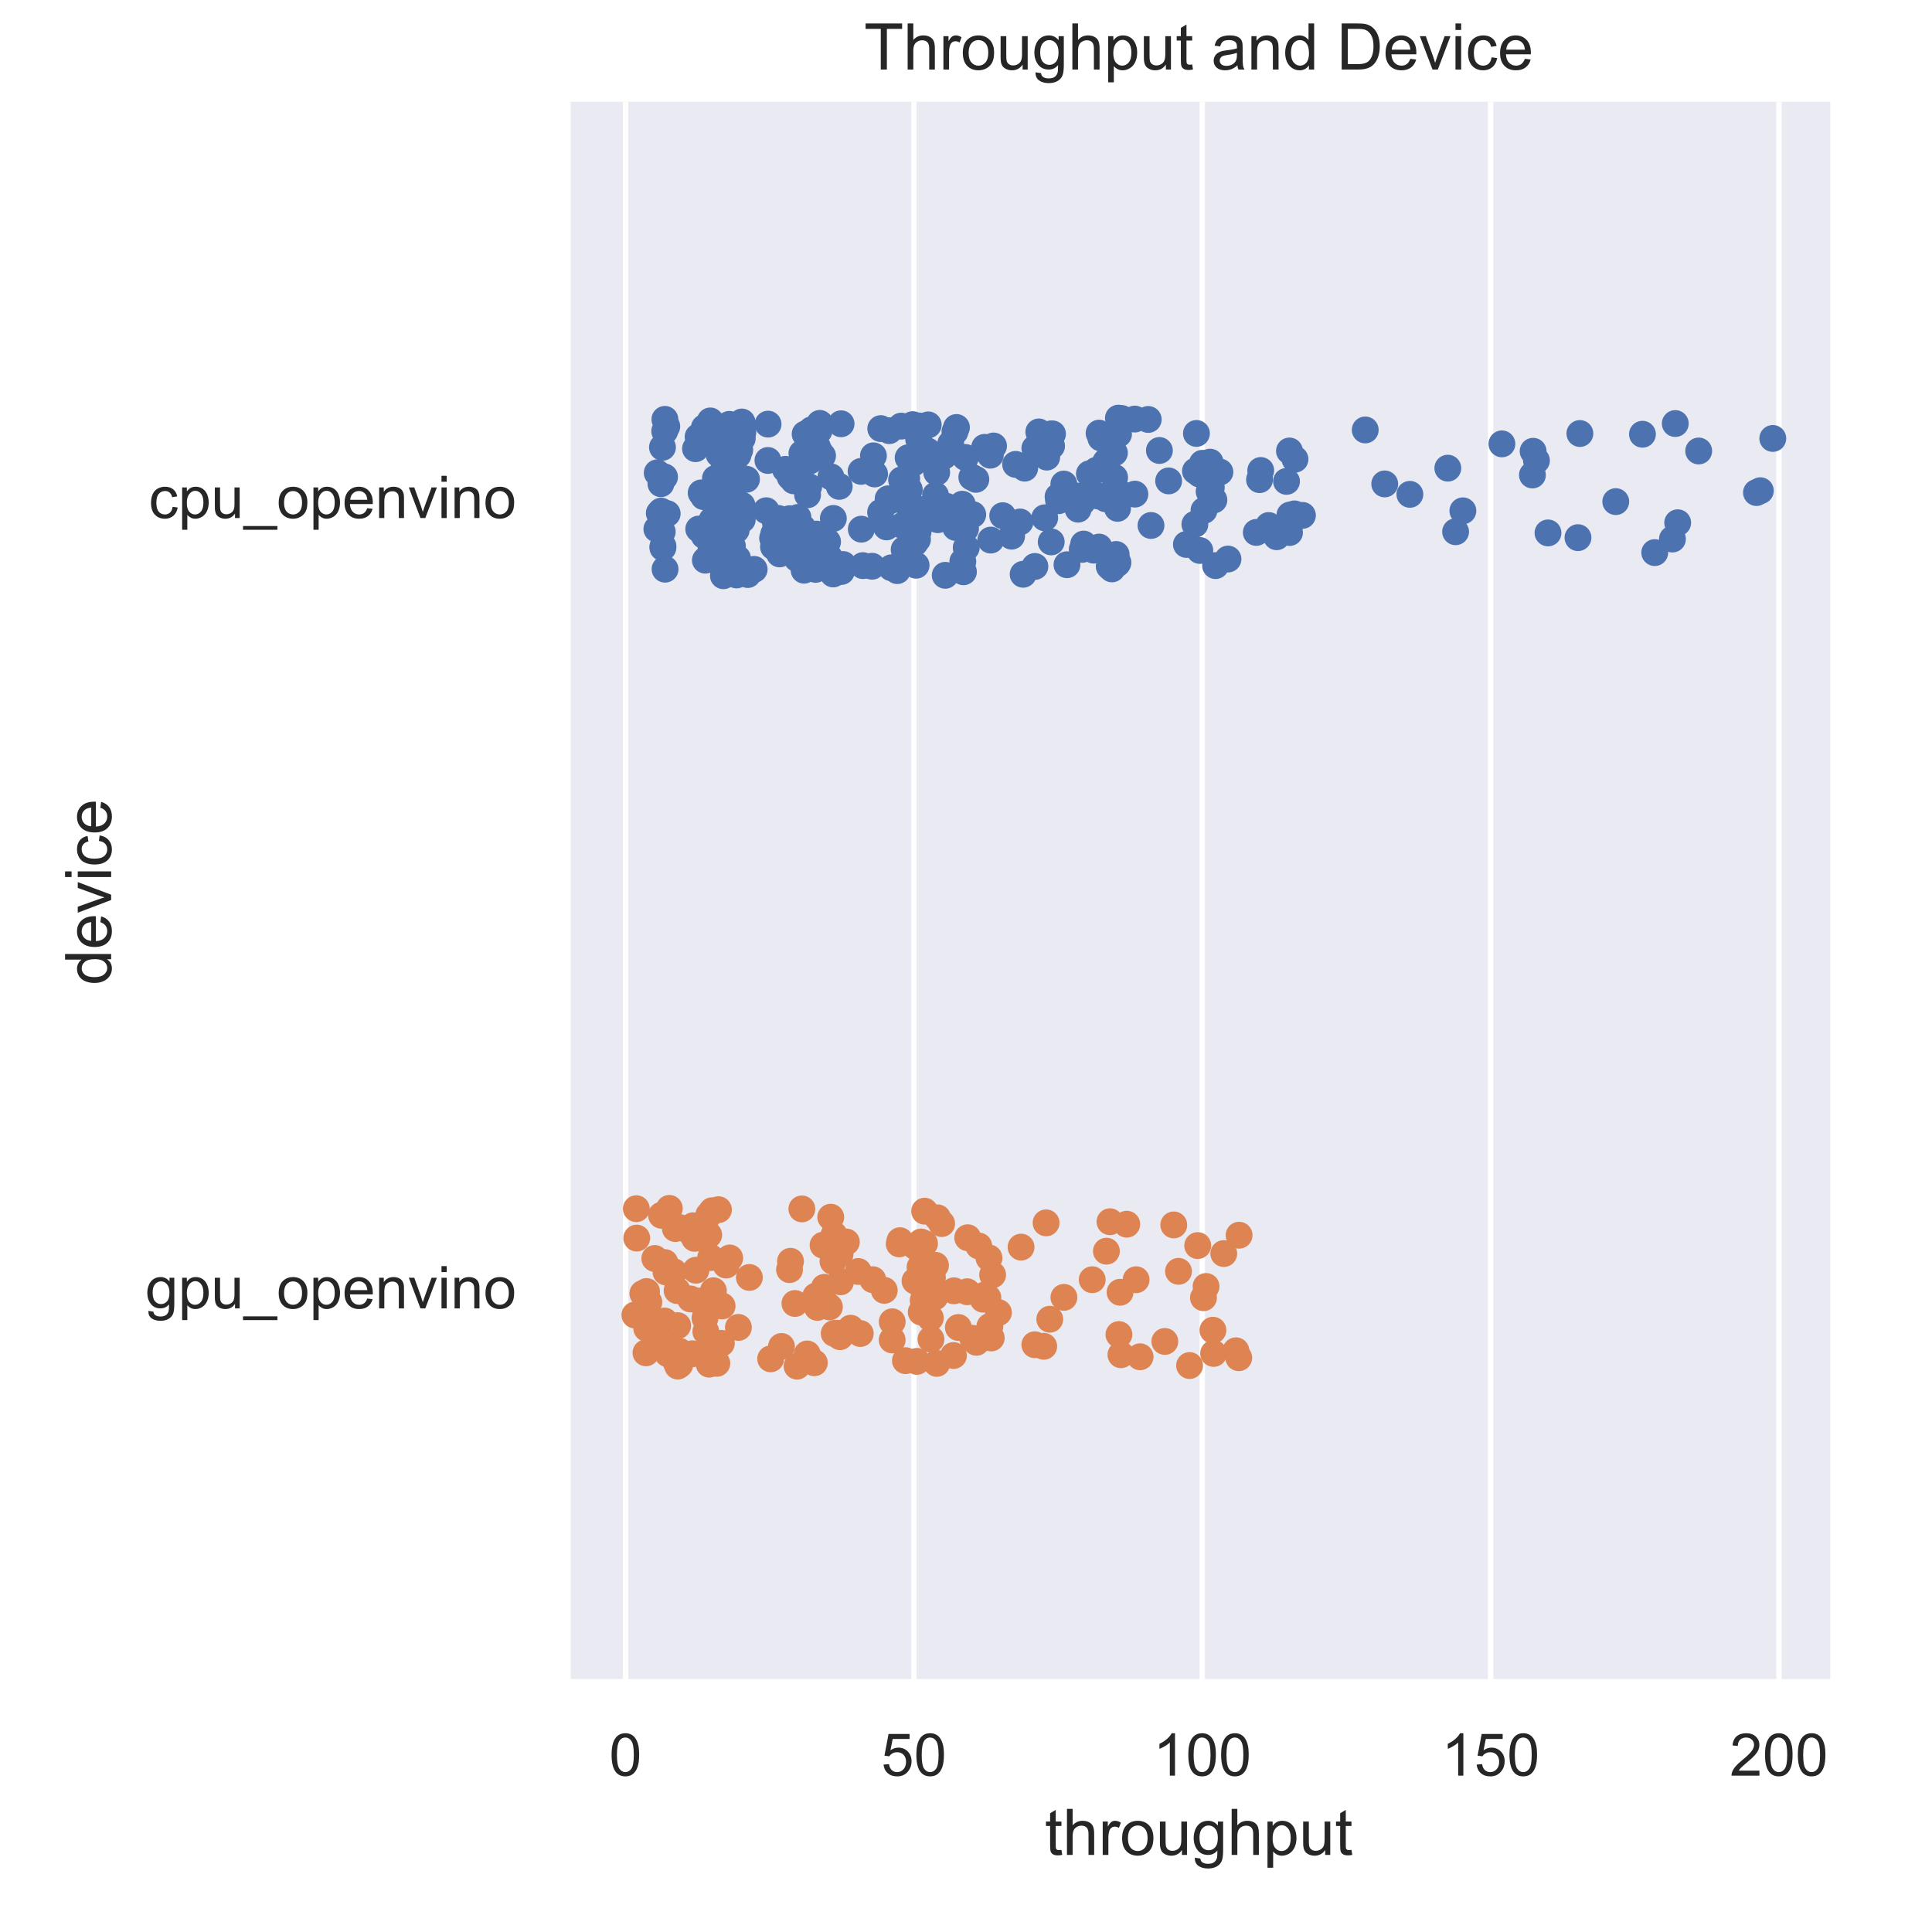 <?xml version="1.0" encoding="utf-8" standalone="no"?>
<!DOCTYPE svg PUBLIC "-//W3C//DTD SVG 1.1//EN"
  "http://www.w3.org/Graphics/SVG/1.1/DTD/svg11.dtd">
<!-- Created with matplotlib (https://matplotlib.org/) -->
<svg height="360pt" version="1.1" viewBox="0 0 360 360" width="360pt" xmlns="http://www.w3.org/2000/svg" xmlns:xlink="http://www.w3.org/1999/xlink">
 <defs>
  <style type="text/css">
*{stroke-linecap:butt;stroke-linejoin:round;}
  </style>
 </defs>
 <g id="figure_1">
  <g id="patch_1">
   <path d="M 0 360 
L 360 360 
L 360 0 
L 0 0 
z
" style="fill:#ffffff;"/>
  </g>
  <g id="axes_1">
   <g id="patch_2">
    <path d="M 105.71 313.493 
L 341.04 313.493 
L 341.04 18.96 
L 105.71 18.96 
z
" style="fill:#eaeaf2;"/>
   </g>
   <g id="matplotlib.axis_1">
    <g id="xtick_1">
     <g id="line2d_1">
      <path clip-path="url(#p44211e4bd8)" d="M 116.563 313.493 
L 116.563 18.96 
" style="fill:none;stroke:#ffffff;stroke-linecap:round;"/>
     </g>
     <g id="text_1">
      <!-- 0 -->
      <defs>
       <path d="M 4.156 35.297 
Q 4.156 48 6.766 55.734 
Q 9.375 63.484 14.516 67.672 
Q 19.672 71.875 27.484 71.875 
Q 33.25 71.875 37.594 69.547 
Q 41.938 67.234 44.766 62.859 
Q 47.609 58.5 49.219 52.219 
Q 50.828 45.953 50.828 35.297 
Q 50.828 22.703 48.234 14.969 
Q 45.656 7.234 40.5 3 
Q 35.359 -1.219 27.484 -1.219 
Q 17.141 -1.219 11.234 6.203 
Q 4.156 15.141 4.156 35.297 
z
M 13.188 35.297 
Q 13.188 17.672 17.312 11.828 
Q 21.438 6 27.484 6 
Q 33.547 6 37.672 11.859 
Q 41.797 17.719 41.797 35.297 
Q 41.797 52.984 37.672 58.781 
Q 33.547 64.594 27.391 64.594 
Q 21.344 64.594 17.719 59.469 
Q 13.188 52.938 13.188 35.297 
z
" id="ArialMT-48"/>
      </defs>
      <g style="fill:#262626;" transform="translate(113.505 330.867)scale(0.11 -0.11)">
       <use xlink:href="#ArialMT-48"/>
      </g>
     </g>
    </g>
    <g id="xtick_2">
     <g id="line2d_2">
      <path clip-path="url(#p44211e4bd8)" d="M 170.294 313.493 
L 170.294 18.96 
" style="fill:none;stroke:#ffffff;stroke-linecap:round;"/>
     </g>
     <g id="text_2">
      <!-- 50 -->
      <defs>
       <path d="M 4.156 18.75 
L 13.375 19.531 
Q 14.406 12.797 18.141 9.391 
Q 21.875 6 27.156 6 
Q 33.5 6 37.891 10.781 
Q 42.281 15.578 42.281 23.484 
Q 42.281 31 38.062 35.344 
Q 33.844 39.703 27 39.703 
Q 22.75 39.703 19.328 37.766 
Q 15.922 35.844 13.969 32.766 
L 5.719 33.844 
L 12.641 70.609 
L 48.25 70.609 
L 48.25 62.203 
L 19.672 62.203 
L 15.828 42.969 
Q 22.266 47.469 29.344 47.469 
Q 38.719 47.469 45.156 40.969 
Q 51.609 34.469 51.609 24.266 
Q 51.609 14.547 45.953 7.469 
Q 39.062 -1.219 27.156 -1.219 
Q 17.391 -1.219 11.203 4.25 
Q 5.031 9.719 4.156 18.75 
z
" id="ArialMT-53"/>
      </defs>
      <g style="fill:#262626;" transform="translate(164.177 330.867)scale(0.11 -0.11)">
       <use xlink:href="#ArialMT-53"/>
       <use x="55.615" xlink:href="#ArialMT-48"/>
      </g>
     </g>
    </g>
    <g id="xtick_3">
     <g id="line2d_3">
      <path clip-path="url(#p44211e4bd8)" d="M 224.024 313.493 
L 224.024 18.96 
" style="fill:none;stroke:#ffffff;stroke-linecap:round;"/>
     </g>
     <g id="text_3">
      <!-- 100 -->
      <defs>
       <path d="M 37.25 0 
L 28.469 0 
L 28.469 56 
Q 25.297 52.984 20.141 49.953 
Q 14.984 46.922 10.891 45.406 
L 10.891 53.906 
Q 18.266 57.375 23.781 62.297 
Q 29.297 67.234 31.594 71.875 
L 37.25 71.875 
z
" id="ArialMT-49"/>
      </defs>
      <g style="fill:#262626;" transform="translate(214.848 330.867)scale(0.11 -0.11)">
       <use xlink:href="#ArialMT-49"/>
       <use x="55.615" xlink:href="#ArialMT-48"/>
       <use x="111.23" xlink:href="#ArialMT-48"/>
      </g>
     </g>
    </g>
    <g id="xtick_4">
     <g id="line2d_4">
      <path clip-path="url(#p44211e4bd8)" d="M 277.754 313.493 
L 277.754 18.96 
" style="fill:none;stroke:#ffffff;stroke-linecap:round;"/>
     </g>
     <g id="text_4">
      <!-- 150 -->
      <g style="fill:#262626;" transform="translate(268.578 330.867)scale(0.11 -0.11)">
       <use xlink:href="#ArialMT-49"/>
       <use x="55.615" xlink:href="#ArialMT-53"/>
       <use x="111.23" xlink:href="#ArialMT-48"/>
      </g>
     </g>
    </g>
    <g id="xtick_5">
     <g id="line2d_5">
      <path clip-path="url(#p44211e4bd8)" d="M 331.484 313.493 
L 331.484 18.96 
" style="fill:none;stroke:#ffffff;stroke-linecap:round;"/>
     </g>
     <g id="text_5">
      <!-- 200 -->
      <defs>
       <path d="M 50.344 8.453 
L 50.344 0 
L 3.031 0 
Q 2.938 3.172 4.047 6.109 
Q 5.859 10.938 9.828 15.625 
Q 13.812 20.312 21.344 26.469 
Q 33.016 36.031 37.109 41.625 
Q 41.219 47.219 41.219 52.203 
Q 41.219 57.422 37.469 61 
Q 33.734 64.594 27.734 64.594 
Q 21.391 64.594 17.578 60.781 
Q 13.766 56.984 13.719 50.25 
L 4.688 51.172 
Q 5.609 61.281 11.656 66.578 
Q 17.719 71.875 27.938 71.875 
Q 38.234 71.875 44.234 66.156 
Q 50.25 60.453 50.25 52 
Q 50.25 47.703 48.484 43.547 
Q 46.734 39.406 42.656 34.812 
Q 38.578 30.219 29.109 22.219 
Q 21.188 15.578 18.938 13.203 
Q 16.703 10.844 15.234 8.453 
z
" id="ArialMT-50"/>
      </defs>
      <g style="fill:#262626;" transform="translate(322.309 330.867)scale(0.11 -0.11)">
       <use xlink:href="#ArialMT-50"/>
       <use x="55.615" xlink:href="#ArialMT-48"/>
       <use x="111.23" xlink:href="#ArialMT-48"/>
      </g>
     </g>
    </g>
    <g id="text_6">
     <!-- throughput -->
     <defs>
      <path d="M 25.781 7.859 
L 27.047 0.094 
Q 23.344 -0.688 20.406 -0.688 
Q 15.625 -0.688 12.984 0.828 
Q 10.359 2.344 9.281 4.812 
Q 8.203 7.281 8.203 15.188 
L 8.203 45.016 
L 1.766 45.016 
L 1.766 51.859 
L 8.203 51.859 
L 8.203 64.703 
L 16.938 69.969 
L 16.938 51.859 
L 25.781 51.859 
L 25.781 45.016 
L 16.938 45.016 
L 16.938 14.703 
Q 16.938 10.938 17.406 9.859 
Q 17.875 8.797 18.922 8.156 
Q 19.969 7.516 21.922 7.516 
Q 23.391 7.516 25.781 7.859 
z
" id="ArialMT-116"/>
      <path d="M 6.594 0 
L 6.594 71.578 
L 15.375 71.578 
L 15.375 45.906 
Q 21.531 53.031 30.906 53.031 
Q 36.672 53.031 40.922 50.75 
Q 45.172 48.484 47 44.484 
Q 48.828 40.484 48.828 32.859 
L 48.828 0 
L 40.047 0 
L 40.047 32.859 
Q 40.047 39.453 37.188 42.453 
Q 34.328 45.453 29.109 45.453 
Q 25.203 45.453 21.75 43.422 
Q 18.312 41.406 16.844 37.938 
Q 15.375 34.469 15.375 28.375 
L 15.375 0 
z
" id="ArialMT-104"/>
      <path d="M 6.5 0 
L 6.5 51.859 
L 14.406 51.859 
L 14.406 44 
Q 17.438 49.516 20 51.266 
Q 22.562 53.031 25.641 53.031 
Q 30.078 53.031 34.672 50.203 
L 31.641 42.047 
Q 28.422 43.953 25.203 43.953 
Q 22.312 43.953 20.016 42.219 
Q 17.719 40.484 16.75 37.406 
Q 15.281 32.719 15.281 27.156 
L 15.281 0 
z
" id="ArialMT-114"/>
      <path d="M 3.328 25.922 
Q 3.328 40.328 11.328 47.266 
Q 18.016 53.031 27.641 53.031 
Q 38.328 53.031 45.109 46.016 
Q 51.906 39.016 51.906 26.656 
Q 51.906 16.656 48.906 10.906 
Q 45.906 5.172 40.156 2 
Q 34.422 -1.172 27.641 -1.172 
Q 16.75 -1.172 10.031 5.812 
Q 3.328 12.797 3.328 25.922 
z
M 12.359 25.922 
Q 12.359 15.969 16.703 11.016 
Q 21.047 6.062 27.641 6.062 
Q 34.188 6.062 38.531 11.031 
Q 42.875 16.016 42.875 26.219 
Q 42.875 35.844 38.5 40.797 
Q 34.125 45.75 27.641 45.75 
Q 21.047 45.75 16.703 40.812 
Q 12.359 35.891 12.359 25.922 
z
" id="ArialMT-111"/>
      <path d="M 40.578 0 
L 40.578 7.625 
Q 34.516 -1.172 24.125 -1.172 
Q 19.531 -1.172 15.547 0.578 
Q 11.578 2.344 9.641 5 
Q 7.719 7.672 6.938 11.531 
Q 6.391 14.109 6.391 19.734 
L 6.391 51.859 
L 15.188 51.859 
L 15.188 23.094 
Q 15.188 16.219 15.719 13.812 
Q 16.547 10.359 19.234 8.375 
Q 21.922 6.391 25.875 6.391 
Q 29.828 6.391 33.297 8.422 
Q 36.766 10.453 38.203 13.938 
Q 39.656 17.438 39.656 24.078 
L 39.656 51.859 
L 48.438 51.859 
L 48.438 0 
z
" id="ArialMT-117"/>
      <path d="M 4.984 -4.297 
L 13.531 -5.562 
Q 14.062 -9.516 16.5 -11.328 
Q 19.781 -13.766 25.438 -13.766 
Q 31.547 -13.766 34.859 -11.328 
Q 38.188 -8.891 39.359 -4.5 
Q 40.047 -1.812 39.984 6.781 
Q 34.234 0 25.641 0 
Q 14.938 0 9.078 7.719 
Q 3.219 15.438 3.219 26.219 
Q 3.219 33.641 5.906 39.906 
Q 8.594 46.188 13.688 49.609 
Q 18.797 53.031 25.688 53.031 
Q 34.859 53.031 40.828 45.609 
L 40.828 51.859 
L 48.922 51.859 
L 48.922 7.031 
Q 48.922 -5.078 46.453 -10.125 
Q 44 -15.188 38.641 -18.109 
Q 33.297 -21.047 25.484 -21.047 
Q 16.219 -21.047 10.5 -16.875 
Q 4.781 -12.703 4.984 -4.297 
z
M 12.25 26.859 
Q 12.25 16.656 16.297 11.969 
Q 20.359 7.281 26.469 7.281 
Q 32.516 7.281 36.609 11.938 
Q 40.719 16.609 40.719 26.562 
Q 40.719 36.078 36.5 40.906 
Q 32.281 45.75 26.312 45.75 
Q 20.453 45.75 16.344 40.984 
Q 12.25 36.234 12.25 26.859 
z
" id="ArialMT-103"/>
      <path d="M 6.594 -19.875 
L 6.594 51.859 
L 14.594 51.859 
L 14.594 45.125 
Q 17.438 49.078 21 51.047 
Q 24.562 53.031 29.641 53.031 
Q 36.281 53.031 41.359 49.609 
Q 46.438 46.188 49.016 39.953 
Q 51.609 33.734 51.609 26.312 
Q 51.609 18.359 48.75 11.984 
Q 45.906 5.609 40.453 2.219 
Q 35.016 -1.172 29 -1.172 
Q 24.609 -1.172 21.109 0.688 
Q 17.625 2.547 15.375 5.375 
L 15.375 -19.875 
z
M 14.547 25.641 
Q 14.547 15.625 18.594 10.844 
Q 22.656 6.062 28.422 6.062 
Q 34.281 6.062 38.453 11.016 
Q 42.625 15.969 42.625 26.375 
Q 42.625 36.281 38.547 41.203 
Q 34.469 46.141 28.812 46.141 
Q 23.188 46.141 18.859 40.891 
Q 14.547 35.641 14.547 25.641 
z
" id="ArialMT-112"/>
     </defs>
     <g style="fill:#262626;" transform="translate(194.688 345.642)scale(0.12 -0.12)">
      <use xlink:href="#ArialMT-116"/>
      <use x="27.783" xlink:href="#ArialMT-104"/>
      <use x="83.398" xlink:href="#ArialMT-114"/>
      <use x="116.699" xlink:href="#ArialMT-111"/>
      <use x="172.314" xlink:href="#ArialMT-117"/>
      <use x="227.93" xlink:href="#ArialMT-103"/>
      <use x="283.545" xlink:href="#ArialMT-104"/>
      <use x="339.16" xlink:href="#ArialMT-112"/>
      <use x="394.775" xlink:href="#ArialMT-117"/>
      <use x="450.391" xlink:href="#ArialMT-116"/>
     </g>
    </g>
   </g>
   <g id="matplotlib.axis_2">
    <g id="ytick_1">
     <g id="text_7">
      <!-- cpu_openvino -->
      <defs>
       <path d="M 40.438 19 
L 49.078 17.875 
Q 47.656 8.938 41.812 3.875 
Q 35.984 -1.172 27.484 -1.172 
Q 16.844 -1.172 10.375 5.781 
Q 3.906 12.75 3.906 25.734 
Q 3.906 34.125 6.688 40.422 
Q 9.469 46.734 15.156 49.875 
Q 20.844 53.031 27.547 53.031 
Q 35.984 53.031 41.359 48.75 
Q 46.734 44.484 48.25 36.625 
L 39.703 35.297 
Q 38.484 40.531 35.375 43.156 
Q 32.281 45.797 27.875 45.797 
Q 21.234 45.797 17.078 41.031 
Q 12.938 36.281 12.938 25.984 
Q 12.938 15.531 16.938 10.797 
Q 20.953 6.062 27.391 6.062 
Q 32.562 6.062 36.031 9.234 
Q 39.5 12.406 40.438 19 
z
" id="ArialMT-99"/>
       <path d="M -1.516 -19.875 
L -1.516 -13.531 
L 56.734 -13.531 
L 56.734 -19.875 
z
" id="ArialMT-95"/>
       <path d="M 42.094 16.703 
L 51.172 15.578 
Q 49.031 7.625 43.219 3.219 
Q 37.406 -1.172 28.375 -1.172 
Q 17 -1.172 10.328 5.828 
Q 3.656 12.844 3.656 25.484 
Q 3.656 38.578 10.391 45.797 
Q 17.141 53.031 27.875 53.031 
Q 38.281 53.031 44.875 45.953 
Q 51.469 38.875 51.469 26.031 
Q 51.469 25.25 51.422 23.688 
L 12.75 23.688 
Q 13.234 15.141 17.578 10.594 
Q 21.922 6.062 28.422 6.062 
Q 33.25 6.062 36.672 8.594 
Q 40.094 11.141 42.094 16.703 
z
M 13.234 30.906 
L 42.188 30.906 
Q 41.609 37.453 38.875 40.719 
Q 34.672 45.797 27.984 45.797 
Q 21.922 45.797 17.797 41.75 
Q 13.672 37.703 13.234 30.906 
z
" id="ArialMT-101"/>
       <path d="M 6.594 0 
L 6.594 51.859 
L 14.5 51.859 
L 14.5 44.484 
Q 20.219 53.031 31 53.031 
Q 35.688 53.031 39.625 51.344 
Q 43.562 49.656 45.516 46.922 
Q 47.469 44.188 48.25 40.438 
Q 48.734 37.984 48.734 31.891 
L 48.734 0 
L 39.938 0 
L 39.938 31.547 
Q 39.938 36.922 38.906 39.578 
Q 37.891 42.234 35.281 43.812 
Q 32.672 45.406 29.156 45.406 
Q 23.531 45.406 19.453 41.844 
Q 15.375 38.281 15.375 28.328 
L 15.375 0 
z
" id="ArialMT-110"/>
       <path d="M 21 0 
L 1.266 51.859 
L 10.547 51.859 
L 21.688 20.797 
Q 23.484 15.766 25 10.359 
Q 26.172 14.453 28.266 20.219 
L 39.797 51.859 
L 48.828 51.859 
L 29.203 0 
z
" id="ArialMT-118"/>
       <path d="M 6.641 61.469 
L 6.641 71.578 
L 15.438 71.578 
L 15.438 61.469 
z
M 6.641 0 
L 6.641 51.859 
L 15.438 51.859 
L 15.438 0 
z
" id="ArialMT-105"/>
      </defs>
      <g style="fill:#262626;" transform="translate(27.713 96.53)scale(0.11 -0.11)">
       <use xlink:href="#ArialMT-99"/>
       <use x="50" xlink:href="#ArialMT-112"/>
       <use x="105.615" xlink:href="#ArialMT-117"/>
       <use x="161.23" xlink:href="#ArialMT-95"/>
       <use x="216.846" xlink:href="#ArialMT-111"/>
       <use x="272.461" xlink:href="#ArialMT-112"/>
       <use x="328.076" xlink:href="#ArialMT-101"/>
       <use x="383.691" xlink:href="#ArialMT-110"/>
       <use x="439.307" xlink:href="#ArialMT-118"/>
       <use x="489.307" xlink:href="#ArialMT-105"/>
       <use x="511.523" xlink:href="#ArialMT-110"/>
       <use x="567.139" xlink:href="#ArialMT-111"/>
      </g>
     </g>
    </g>
    <g id="ytick_2">
     <g id="text_8">
      <!-- gpu_openvino -->
      <g style="fill:#262626;" transform="translate(27.096 243.797)scale(0.11 -0.11)">
       <use xlink:href="#ArialMT-103"/>
       <use x="55.615" xlink:href="#ArialMT-112"/>
       <use x="111.23" xlink:href="#ArialMT-117"/>
       <use x="166.846" xlink:href="#ArialMT-95"/>
       <use x="222.461" xlink:href="#ArialMT-111"/>
       <use x="278.076" xlink:href="#ArialMT-112"/>
       <use x="333.691" xlink:href="#ArialMT-101"/>
       <use x="389.307" xlink:href="#ArialMT-110"/>
       <use x="444.922" xlink:href="#ArialMT-118"/>
       <use x="494.922" xlink:href="#ArialMT-105"/>
       <use x="517.139" xlink:href="#ArialMT-110"/>
       <use x="572.754" xlink:href="#ArialMT-111"/>
      </g>
     </g>
    </g>
    <g id="text_9">
     <!-- device -->
     <defs>
      <path d="M 40.234 0 
L 40.234 6.547 
Q 35.297 -1.172 25.734 -1.172 
Q 19.531 -1.172 14.328 2.25 
Q 9.125 5.672 6.266 11.797 
Q 3.422 17.922 3.422 25.875 
Q 3.422 33.641 6 39.969 
Q 8.594 46.297 13.766 49.656 
Q 18.953 53.031 25.344 53.031 
Q 30.031 53.031 33.688 51.047 
Q 37.359 49.078 39.656 45.906 
L 39.656 71.578 
L 48.391 71.578 
L 48.391 0 
z
M 12.453 25.875 
Q 12.453 15.922 16.641 10.984 
Q 20.844 6.062 26.562 6.062 
Q 32.328 6.062 36.344 10.766 
Q 40.375 15.484 40.375 25.141 
Q 40.375 35.797 36.266 40.766 
Q 32.172 45.75 26.172 45.75 
Q 20.312 45.75 16.375 40.969 
Q 12.453 36.188 12.453 25.875 
z
" id="ArialMT-100"/>
     </defs>
     <g style="fill:#262626;" transform="translate(20.711 183.569)rotate(-90)scale(0.12 -0.12)">
      <use xlink:href="#ArialMT-100"/>
      <use x="55.615" xlink:href="#ArialMT-101"/>
      <use x="111.23" xlink:href="#ArialMT-118"/>
      <use x="161.23" xlink:href="#ArialMT-105"/>
      <use x="183.447" xlink:href="#ArialMT-99"/>
      <use x="233.447" xlink:href="#ArialMT-101"/>
     </g>
    </g>
   </g>
   <g id="patch_3">
    <path d="M 105.71 313.493 
L 105.71 18.96 
" style="fill:none;stroke:#ffffff;stroke-linecap:square;stroke-linejoin:miter;stroke-width:1.25;"/>
   </g>
   <g id="patch_4">
    <path d="M 105.71 313.493 
L 341.04 313.493 
" style="fill:none;stroke:#ffffff;stroke-linecap:square;stroke-linejoin:miter;stroke-width:1.25;"/>
   </g>
   <g id="PathCollection_1">
    <defs>
     <path d="M 0 2.5 
C 0.663 2.5 1.299 2.237 1.768 1.768 
C 2.237 1.299 2.5 0.663 2.5 0 
C 2.5 -0.663 2.237 -1.299 1.768 -1.768 
C 1.299 -2.237 0.663 -2.5 0 -2.5 
C -0.663 -2.5 -1.299 -2.237 -1.768 -1.768 
C -2.237 -1.299 -2.5 -0.663 -2.5 0 
C -2.5 0.663 -2.237 1.299 -1.768 1.768 
C -1.299 2.237 -0.663 2.5 0 2.5 
z
" id="C0_0_bdfb02812f"/>
    </defs>
    <g clip-path="url(#p44211e4bd8)">
     <use style="fill:#4c72b0;" x="136.53" xlink:href="#C0_0_bdfb02812f" y="85.904"/>
    </g>
    <g clip-path="url(#p44211e4bd8)">
     <use style="fill:#4c72b0;" x="145.019" xlink:href="#C0_0_bdfb02812f" y="96.601"/>
    </g>
    <g clip-path="url(#p44211e4bd8)">
     <use style="fill:#4c72b0;" x="175.882" xlink:href="#C0_0_bdfb02812f" y="84.808"/>
    </g>
    <g clip-path="url(#p44211e4bd8)">
     <use style="fill:#4c72b0;" x="130.651" xlink:href="#C0_0_bdfb02812f" y="91.847"/>
    </g>
    <g clip-path="url(#p44211e4bd8)">
     <use style="fill:#4c72b0;" x="147.609" xlink:href="#C0_0_bdfb02812f" y="98.637"/>
    </g>
    <g clip-path="url(#p44211e4bd8)">
     <use style="fill:#4c72b0;" x="186.842" xlink:href="#C0_0_bdfb02812f" y="96.089"/>
    </g>
    <g clip-path="url(#p44211e4bd8)">
     <use style="fill:#4c72b0;" x="131.436" xlink:href="#C0_0_bdfb02812f" y="104.383"/>
    </g>
    <g clip-path="url(#p44211e4bd8)">
     <use style="fill:#4c72b0;" x="149.564" xlink:href="#C0_0_bdfb02812f" y="99.452"/>
    </g>
    <g clip-path="url(#p44211e4bd8)">
     <use style="fill:#4c72b0;" x="200.888" xlink:href="#C0_0_bdfb02812f" y="94.877"/>
    </g>
    <g clip-path="url(#p44211e4bd8)">
     <use style="fill:#4c72b0;" x="136.476" xlink:href="#C0_0_bdfb02812f" y="101.763"/>
    </g>
    <g clip-path="url(#p44211e4bd8)">
     <use style="fill:#4c72b0;" x="154.207" xlink:href="#C0_0_bdfb02812f" y="100.95"/>
    </g>
    <g clip-path="url(#p44211e4bd8)">
     <use style="fill:#4c72b0;" x="181.835" xlink:href="#C0_0_bdfb02812f" y="89.315"/>
    </g>
    <g clip-path="url(#p44211e4bd8)">
     <use style="fill:#4c72b0;" x="134.885" xlink:href="#C0_0_bdfb02812f" y="79.477"/>
    </g>
    <g clip-path="url(#p44211e4bd8)">
     <use style="fill:#4c72b0;" x="152.165" xlink:href="#C0_0_bdfb02812f" y="84.52"/>
    </g>
    <g clip-path="url(#p44211e4bd8)">
     <use style="fill:#4c72b0;" x="185.134" xlink:href="#C0_0_bdfb02812f" y="83.103"/>
    </g>
    <g clip-path="url(#p44211e4bd8)">
     <use style="fill:#4c72b0;" x="131.21" xlink:href="#C0_0_bdfb02812f" y="99.812"/>
    </g>
    <g clip-path="url(#p44211e4bd8)">
     <use style="fill:#4c72b0;" x="154.465" xlink:href="#C0_0_bdfb02812f" y="104.589"/>
    </g>
    <g clip-path="url(#p44211e4bd8)">
     <use style="fill:#4c72b0;" x="183.468" xlink:href="#C0_0_bdfb02812f" y="83.356"/>
    </g>
    <g clip-path="url(#p44211e4bd8)">
     <use style="fill:#4c72b0;" x="131.114" xlink:href="#C0_0_bdfb02812f" y="92.543"/>
    </g>
    <g clip-path="url(#p44211e4bd8)">
     <use style="fill:#4c72b0;" x="154.54" xlink:href="#C0_0_bdfb02812f" y="103.832"/>
    </g>
    <g clip-path="url(#p44211e4bd8)">
     <use style="fill:#4c72b0;" x="181.255" xlink:href="#C0_0_bdfb02812f" y="95.89"/>
    </g>
    <g clip-path="url(#p44211e4bd8)">
     <use style="fill:#4c72b0;" x="131.253" xlink:href="#C0_0_bdfb02812f" y="79.672"/>
    </g>
    <g clip-path="url(#p44211e4bd8)">
     <use style="fill:#4c72b0;" x="170.122" xlink:href="#C0_0_bdfb02812f" y="95.825"/>
    </g>
    <g clip-path="url(#p44211e4bd8)">
     <use style="fill:#4c72b0;" x="184.607" xlink:href="#C0_0_bdfb02812f" y="100.637"/>
    </g>
    <g clip-path="url(#p44211e4bd8)">
     <use style="fill:#4c72b0;" x="136.497" xlink:href="#C0_0_bdfb02812f" y="91.28"/>
    </g>
    <g clip-path="url(#p44211e4bd8)">
     <use style="fill:#4c72b0;" x="178.224" xlink:href="#C0_0_bdfb02812f" y="79.655"/>
    </g>
    <g clip-path="url(#p44211e4bd8)">
     <use style="fill:#4c72b0;" x="213.955" xlink:href="#C0_0_bdfb02812f" y="78.159"/>
    </g>
    <g clip-path="url(#p44211e4bd8)">
     <use style="fill:#4c72b0;" x="129.598" xlink:href="#C0_0_bdfb02812f" y="83.606"/>
    </g>
    <g clip-path="url(#p44211e4bd8)">
     <use style="fill:#4c72b0;" x="150.693" xlink:href="#C0_0_bdfb02812f" y="90.659"/>
    </g>
    <g clip-path="url(#p44211e4bd8)">
     <use style="fill:#4c72b0;" x="204.659" xlink:href="#C0_0_bdfb02812f" y="92.429"/>
    </g>
    <g clip-path="url(#p44211e4bd8)">
     <use style="fill:#4c72b0;" x="142.773" xlink:href="#C0_0_bdfb02812f" y="95.166"/>
    </g>
    <g clip-path="url(#p44211e4bd8)">
     <use style="fill:#4c72b0;" x="169.219" xlink:href="#C0_0_bdfb02812f" y="85.293"/>
    </g>
    <g clip-path="url(#p44211e4bd8)">
     <use style="fill:#4c72b0;" x="214.471" xlink:href="#C0_0_bdfb02812f" y="97.914"/>
    </g>
    <g clip-path="url(#p44211e4bd8)">
     <use style="fill:#4c72b0;" x="132.478" xlink:href="#C0_0_bdfb02812f" y="102.432"/>
    </g>
    <g clip-path="url(#p44211e4bd8)">
     <use style="fill:#4c72b0;" x="151.209" xlink:href="#C0_0_bdfb02812f" y="80.095"/>
    </g>
    <g clip-path="url(#p44211e4bd8)">
     <use style="fill:#4c72b0;" x="216.039" xlink:href="#C0_0_bdfb02812f" y="83.941"/>
    </g>
    <g clip-path="url(#p44211e4bd8)">
     <use style="fill:#4c72b0;" x="143.966" xlink:href="#C0_0_bdfb02812f" y="100.284"/>
    </g>
    <g clip-path="url(#p44211e4bd8)">
     <use style="fill:#4c72b0;" x="177.934" xlink:href="#C0_0_bdfb02812f" y="80.457"/>
    </g>
    <g clip-path="url(#p44211e4bd8)">
     <use style="fill:#4c72b0;" x="224.454" xlink:href="#C0_0_bdfb02812f" y="88.543"/>
    </g>
    <g clip-path="url(#p44211e4bd8)">
     <use style="fill:#4c72b0;" x="137.432" xlink:href="#C0_0_bdfb02812f" y="104.048"/>
    </g>
    <g clip-path="url(#p44211e4bd8)">
     <use style="fill:#4c72b0;" x="179.299" xlink:href="#C0_0_bdfb02812f" y="93.953"/>
    </g>
    <g clip-path="url(#p44211e4bd8)">
     <use style="fill:#4c72b0;" x="226.506" xlink:href="#C0_0_bdfb02812f" y="105.392"/>
    </g>
    <g clip-path="url(#p44211e4bd8)">
     <use style="fill:#4c72b0;" x="143.095" xlink:href="#C0_0_bdfb02812f" y="85.801"/>
    </g>
    <g clip-path="url(#p44211e4bd8)">
     <use style="fill:#4c72b0;" x="174.732" xlink:href="#C0_0_bdfb02812f" y="96.84"/>
    </g>
    <g clip-path="url(#p44211e4bd8)">
     <use style="fill:#4c72b0;" x="227.312" xlink:href="#C0_0_bdfb02812f" y="87.959"/>
    </g>
    <g clip-path="url(#p44211e4bd8)">
     <use style="fill:#4c72b0;" x="138.26" xlink:href="#C0_0_bdfb02812f" y="94.152"/>
    </g>
    <g clip-path="url(#p44211e4bd8)">
     <use style="fill:#4c72b0;" x="169.273" xlink:href="#C0_0_bdfb02812f" y="93.113"/>
    </g>
    <g clip-path="url(#p44211e4bd8)">
     <use style="fill:#4c72b0;" x="203.8" xlink:href="#C0_0_bdfb02812f" y="102.514"/>
    </g>
    <g clip-path="url(#p44211e4bd8)">
     <use style="fill:#4c72b0;" x="137.368" xlink:href="#C0_0_bdfb02812f" y="94.448"/>
    </g>
    <g clip-path="url(#p44211e4bd8)">
     <use style="fill:#4c72b0;" x="180.04" xlink:href="#C0_0_bdfb02812f" y="102.053"/>
    </g>
    <g clip-path="url(#p44211e4bd8)">
     <use style="fill:#4c72b0;" x="217.759" xlink:href="#C0_0_bdfb02812f" y="89.611"/>
    </g>
    <g clip-path="url(#p44211e4bd8)">
     <use style="fill:#4c72b0;" x="139.098" xlink:href="#C0_0_bdfb02812f" y="89.303"/>
    </g>
    <g clip-path="url(#p44211e4bd8)">
     <use style="fill:#4c72b0;" x="181.083" xlink:href="#C0_0_bdfb02812f" y="88.918"/>
    </g>
    <g clip-path="url(#p44211e4bd8)">
     <use style="fill:#4c72b0;" x="211.451" xlink:href="#C0_0_bdfb02812f" y="78.087"/>
    </g>
    <g clip-path="url(#p44211e4bd8)">
     <use style="fill:#4c72b0;" x="123.828" xlink:href="#C0_0_bdfb02812f" y="88.875"/>
    </g>
    <g clip-path="url(#p44211e4bd8)">
     <use style="fill:#4c72b0;" x="130.082" xlink:href="#C0_0_bdfb02812f" y="81.395"/>
    </g>
    <g clip-path="url(#p44211e4bd8)">
     <use style="fill:#4c72b0;" x="145.331" xlink:href="#C0_0_bdfb02812f" y="99.812"/>
    </g>
    <g clip-path="url(#p44211e4bd8)">
     <use style="fill:#4c72b0;" x="122.463" xlink:href="#C0_0_bdfb02812f" y="88.108"/>
    </g>
    <g clip-path="url(#p44211e4bd8)">
     <use style="fill:#4c72b0;" x="133.445" xlink:href="#C0_0_bdfb02812f" y="92.256"/>
    </g>
    <g clip-path="url(#p44211e4bd8)">
     <use style="fill:#4c72b0;" x="149.618" xlink:href="#C0_0_bdfb02812f" y="98.375"/>
    </g>
    <g clip-path="url(#p44211e4bd8)">
     <use style="fill:#4c72b0;" x="123.924" xlink:href="#C0_0_bdfb02812f" y="106.058"/>
    </g>
    <g clip-path="url(#p44211e4bd8)">
     <use style="fill:#4c72b0;" x="133.929" xlink:href="#C0_0_bdfb02812f" y="96.693"/>
    </g>
    <g clip-path="url(#p44211e4bd8)">
     <use style="fill:#4c72b0;" x="150.918" xlink:href="#C0_0_bdfb02812f" y="85.88"/>
    </g>
    <g clip-path="url(#p44211e4bd8)">
     <use style="fill:#4c72b0;" x="124.322" xlink:href="#C0_0_bdfb02812f" y="95.708"/>
    </g>
    <g clip-path="url(#p44211e4bd8)">
     <use style="fill:#4c72b0;" x="135.047" xlink:href="#C0_0_bdfb02812f" y="102.107"/>
    </g>
    <g clip-path="url(#p44211e4bd8)">
     <use style="fill:#4c72b0;" x="151.982" xlink:href="#C0_0_bdfb02812f" y="106.091"/>
    </g>
    <g clip-path="url(#p44211e4bd8)">
     <use style="fill:#4c72b0;" x="123.398" xlink:href="#C0_0_bdfb02812f" y="99.077"/>
    </g>
    <g clip-path="url(#p44211e4bd8)">
     <use style="fill:#4c72b0;" x="134.842" xlink:href="#C0_0_bdfb02812f" y="87.506"/>
    </g>
    <g clip-path="url(#p44211e4bd8)">
     <use style="fill:#4c72b0;" x="152.337" xlink:href="#C0_0_bdfb02812f" y="83.327"/>
    </g>
    <g clip-path="url(#p44211e4bd8)">
     <use style="fill:#4c72b0;" x="123.516" xlink:href="#C0_0_bdfb02812f" y="102.057"/>
    </g>
    <g clip-path="url(#p44211e4bd8)">
     <use style="fill:#4c72b0;" x="136.723" xlink:href="#C0_0_bdfb02812f" y="79.686"/>
    </g>
    <g clip-path="url(#p44211e4bd8)">
     <use style="fill:#4c72b0;" x="152.638" xlink:href="#C0_0_bdfb02812f" y="102.302"/>
    </g>
    <g clip-path="url(#p44211e4bd8)">
     <use style="fill:#4c72b0;" x="123.538" xlink:href="#C0_0_bdfb02812f" y="101.785"/>
    </g>
    <g clip-path="url(#p44211e4bd8)">
     <use style="fill:#4c72b0;" x="137.131" xlink:href="#C0_0_bdfb02812f" y="88.907"/>
    </g>
    <g clip-path="url(#p44211e4bd8)">
     <use style="fill:#4c72b0;" x="153.272" xlink:href="#C0_0_bdfb02812f" y="84.925"/>
    </g>
    <g clip-path="url(#p44211e4bd8)">
     <use style="fill:#4c72b0;" x="123.183" xlink:href="#C0_0_bdfb02812f" y="95.237"/>
    </g>
    <g clip-path="url(#p44211e4bd8)">
     <use style="fill:#4c72b0;" x="136.358" xlink:href="#C0_0_bdfb02812f" y="93.117"/>
    </g>
    <g clip-path="url(#p44211e4bd8)">
     <use style="fill:#4c72b0;" x="150.027" xlink:href="#C0_0_bdfb02812f" y="80.874"/>
    </g>
    <g clip-path="url(#p44211e4bd8)">
     <use style="fill:#4c72b0;" x="123.86" xlink:href="#C0_0_bdfb02812f" y="80.335"/>
    </g>
    <g clip-path="url(#p44211e4bd8)">
     <use style="fill:#4c72b0;" x="130.2" xlink:href="#C0_0_bdfb02812f" y="98.58"/>
    </g>
    <g clip-path="url(#p44211e4bd8)">
     <use style="fill:#4c72b0;" x="145.277" xlink:href="#C0_0_bdfb02812f" y="103.213"/>
    </g>
    <g clip-path="url(#p44211e4bd8)">
     <use style="fill:#4c72b0;" x="122.398" xlink:href="#C0_0_bdfb02812f" y="98.582"/>
    </g>
    <g clip-path="url(#p44211e4bd8)">
     <use style="fill:#4c72b0;" x="133.23" xlink:href="#C0_0_bdfb02812f" y="82.623"/>
    </g>
    <g clip-path="url(#p44211e4bd8)">
     <use style="fill:#4c72b0;" x="149.833" xlink:href="#C0_0_bdfb02812f" y="106.247"/>
    </g>
    <g clip-path="url(#p44211e4bd8)">
     <use style="fill:#4c72b0;" x="123.892" xlink:href="#C0_0_bdfb02812f" y="78.143"/>
    </g>
    <g clip-path="url(#p44211e4bd8)">
     <use style="fill:#4c72b0;" x="133.983" xlink:href="#C0_0_bdfb02812f" y="84.662"/>
    </g>
    <g clip-path="url(#p44211e4bd8)">
     <use style="fill:#4c72b0;" x="148.716" xlink:href="#C0_0_bdfb02812f" y="103.869"/>
    </g>
    <g clip-path="url(#p44211e4bd8)">
     <use style="fill:#4c72b0;" x="124.247" xlink:href="#C0_0_bdfb02812f" y="79.459"/>
    </g>
    <g clip-path="url(#p44211e4bd8)">
     <use style="fill:#4c72b0;" x="135.1" xlink:href="#C0_0_bdfb02812f" y="105.959"/>
    </g>
    <g clip-path="url(#p44211e4bd8)">
     <use style="fill:#4c72b0;" x="151.886" xlink:href="#C0_0_bdfb02812f" y="100.582"/>
    </g>
    <g clip-path="url(#p44211e4bd8)">
     <use style="fill:#4c72b0;" x="122.85" xlink:href="#C0_0_bdfb02812f" y="95.61"/>
    </g>
    <g clip-path="url(#p44211e4bd8)">
     <use style="fill:#4c72b0;" x="134.799" xlink:href="#C0_0_bdfb02812f" y="107.282"/>
    </g>
    <g clip-path="url(#p44211e4bd8)">
     <use style="fill:#4c72b0;" x="152.315" xlink:href="#C0_0_bdfb02812f" y="84.526"/>
    </g>
    <g clip-path="url(#p44211e4bd8)">
     <use style="fill:#4c72b0;" x="123.495" xlink:href="#C0_0_bdfb02812f" y="88.888"/>
    </g>
    <g clip-path="url(#p44211e4bd8)">
     <use style="fill:#4c72b0;" x="136.691" xlink:href="#C0_0_bdfb02812f" y="88.426"/>
    </g>
    <g clip-path="url(#p44211e4bd8)">
     <use style="fill:#4c72b0;" x="152.756" xlink:href="#C0_0_bdfb02812f" y="78.891"/>
    </g>
    <g clip-path="url(#p44211e4bd8)">
     <use style="fill:#4c72b0;" x="123.441" xlink:href="#C0_0_bdfb02812f" y="83.353"/>
    </g>
    <g clip-path="url(#p44211e4bd8)">
     <use style="fill:#4c72b0;" x="137.164" xlink:href="#C0_0_bdfb02812f" y="106.481"/>
    </g>
    <g clip-path="url(#p44211e4bd8)">
     <use style="fill:#4c72b0;" x="153.272" xlink:href="#C0_0_bdfb02812f" y="102.266"/>
    </g>
    <g clip-path="url(#p44211e4bd8)">
     <use style="fill:#4c72b0;" x="123.151" xlink:href="#C0_0_bdfb02812f" y="90.135"/>
    </g>
    <g clip-path="url(#p44211e4bd8)">
     <use style="fill:#4c72b0;" x="135.971" xlink:href="#C0_0_bdfb02812f" y="87.897"/>
    </g>
    <g clip-path="url(#p44211e4bd8)">
     <use style="fill:#4c72b0;" x="149.425" xlink:href="#C0_0_bdfb02812f" y="84.487"/>
    </g>
    <g clip-path="url(#p44211e4bd8)">
     <use style="fill:#4c72b0;" x="147.136" xlink:href="#C0_0_bdfb02812f" y="96.651"/>
    </g>
    <g clip-path="url(#p44211e4bd8)">
     <use style="fill:#4c72b0;" x="155.281" xlink:href="#C0_0_bdfb02812f" y="96.604"/>
    </g>
    <g clip-path="url(#p44211e4bd8)">
     <use style="fill:#4c72b0;" x="204.799" xlink:href="#C0_0_bdfb02812f" y="80.709"/>
    </g>
    <g clip-path="url(#p44211e4bd8)">
     <use style="fill:#4c72b0;" x="138.313" xlink:href="#C0_0_bdfb02812f" y="81.688"/>
    </g>
    <g clip-path="url(#p44211e4bd8)">
     <use style="fill:#4c72b0;" x="162.965" xlink:href="#C0_0_bdfb02812f" y="88.315"/>
    </g>
    <g clip-path="url(#p44211e4bd8)">
     <use style="fill:#4c72b0;" x="222.648" xlink:href="#C0_0_bdfb02812f" y="97.696"/>
    </g>
    <g clip-path="url(#p44211e4bd8)">
     <use style="fill:#4c72b0;" x="146.749" xlink:href="#C0_0_bdfb02812f" y="98.401"/>
    </g>
    <g clip-path="url(#p44211e4bd8)">
     <use style="fill:#4c72b0;" x="170.326" xlink:href="#C0_0_bdfb02812f" y="99.982"/>
    </g>
    <g clip-path="url(#p44211e4bd8)">
     <use style="fill:#4c72b0;" x="241.303" xlink:href="#C0_0_bdfb02812f" y="85.563"/>
    </g>
    <g clip-path="url(#p44211e4bd8)">
     <use style="fill:#4c72b0;" x="150.478" xlink:href="#C0_0_bdfb02812f" y="92.196"/>
    </g>
    <g clip-path="url(#p44211e4bd8)">
     <use style="fill:#4c72b0;" x="176.376" xlink:href="#C0_0_bdfb02812f" y="94.34"/>
    </g>
    <g clip-path="url(#p44211e4bd8)">
     <use style="fill:#4c72b0;" x="228.816" xlink:href="#C0_0_bdfb02812f" y="104.17"/>
    </g>
    <g clip-path="url(#p44211e4bd8)">
     <use style="fill:#4c72b0;" x="152.724" xlink:href="#C0_0_bdfb02812f" y="84.192"/>
    </g>
    <g clip-path="url(#p44211e4bd8)">
     <use style="fill:#4c72b0;" x="177.15" xlink:href="#C0_0_bdfb02812f" y="82.677"/>
    </g>
    <g clip-path="url(#p44211e4bd8)">
     <use style="fill:#4c72b0;" x="234.695" xlink:href="#C0_0_bdfb02812f" y="89.373"/>
    </g>
    <g clip-path="url(#p44211e4bd8)">
     <use style="fill:#4c72b0;" x="148.511" xlink:href="#C0_0_bdfb02812f" y="104.081"/>
    </g>
    <g clip-path="url(#p44211e4bd8)">
     <use style="fill:#4c72b0;" x="175.903" xlink:href="#C0_0_bdfb02812f" y="84.992"/>
    </g>
    <g clip-path="url(#p44211e4bd8)">
     <use style="fill:#4c72b0;" x="239.724" xlink:href="#C0_0_bdfb02812f" y="89.698"/>
    </g>
    <g clip-path="url(#p44211e4bd8)">
     <use style="fill:#4c72b0;" x="149.081" xlink:href="#C0_0_bdfb02812f" y="88.51"/>
    </g>
    <g clip-path="url(#p44211e4bd8)">
     <use style="fill:#4c72b0;" x="194.666" xlink:href="#C0_0_bdfb02812f" y="96.484"/>
    </g>
    <g clip-path="url(#p44211e4bd8)">
     <use style="fill:#4c72b0;" x="222.756" xlink:href="#C0_0_bdfb02812f" y="87.772"/>
    </g>
    <g clip-path="url(#p44211e4bd8)">
     <use style="fill:#4c72b0;" x="144.761" xlink:href="#C0_0_bdfb02812f" y="101.052"/>
    </g>
    <g clip-path="url(#p44211e4bd8)">
     <use style="fill:#4c72b0;" x="198.814" xlink:href="#C0_0_bdfb02812f" y="105.228"/>
    </g>
    <g clip-path="url(#p44211e4bd8)">
     <use style="fill:#4c72b0;" x="225.711" xlink:href="#C0_0_bdfb02812f" y="90.819"/>
    </g>
    <g clip-path="url(#p44211e4bd8)">
     <use style="fill:#4c72b0;" x="143.117" xlink:href="#C0_0_bdfb02812f" y="79.03"/>
    </g>
    <g clip-path="url(#p44211e4bd8)">
     <use style="fill:#4c72b0;" x="195.88" xlink:href="#C0_0_bdfb02812f" y="100.975"/>
    </g>
    <g clip-path="url(#p44211e4bd8)">
     <use style="fill:#4c72b0;" x="223.572" xlink:href="#C0_0_bdfb02812f" y="102.573"/>
    </g>
    <g clip-path="url(#p44211e4bd8)">
     <use style="fill:#4c72b0;" x="144.127" xlink:href="#C0_0_bdfb02812f" y="101.876"/>
    </g>
    <g clip-path="url(#p44211e4bd8)">
     <use style="fill:#4c72b0;" x="156.775" xlink:href="#C0_0_bdfb02812f" y="106.487"/>
    </g>
    <g clip-path="url(#p44211e4bd8)">
     <use style="fill:#4c72b0;" x="208.399" xlink:href="#C0_0_bdfb02812f" y="77.915"/>
    </g>
    <g clip-path="url(#p44211e4bd8)">
     <use style="fill:#4c72b0;" x="139.334" xlink:href="#C0_0_bdfb02812f" y="107.058"/>
    </g>
    <g clip-path="url(#p44211e4bd8)">
     <use style="fill:#4c72b0;" x="170.132" xlink:href="#C0_0_bdfb02812f" y="86.353"/>
    </g>
    <g clip-path="url(#p44211e4bd8)">
     <use style="fill:#4c72b0;" x="224.346" xlink:href="#C0_0_bdfb02812f" y="95.105"/>
    </g>
    <g clip-path="url(#p44211e4bd8)">
     <use style="fill:#4c72b0;" x="146.362" xlink:href="#C0_0_bdfb02812f" y="87.457"/>
    </g>
    <g clip-path="url(#p44211e4bd8)">
     <use style="fill:#4c72b0;" x="170.068" xlink:href="#C0_0_bdfb02812f" y="79.126"/>
    </g>
    <g clip-path="url(#p44211e4bd8)">
     <use style="fill:#4c72b0;" x="234.093" xlink:href="#C0_0_bdfb02812f" y="99.213"/>
    </g>
    <g clip-path="url(#p44211e4bd8)">
     <use style="fill:#4c72b0;" x="147.888" xlink:href="#C0_0_bdfb02812f" y="89.592"/>
    </g>
    <g clip-path="url(#p44211e4bd8)">
     <use style="fill:#4c72b0;" x="179.524" xlink:href="#C0_0_bdfb02812f" y="106.543"/>
    </g>
    <g clip-path="url(#p44211e4bd8)">
     <use style="fill:#4c72b0;" x="225.485" xlink:href="#C0_0_bdfb02812f" y="86.115"/>
    </g>
    <g clip-path="url(#p44211e4bd8)">
     <use style="fill:#4c72b0;" x="151.209" xlink:href="#C0_0_bdfb02812f" y="81.361"/>
    </g>
    <g clip-path="url(#p44211e4bd8)">
     <use style="fill:#4c72b0;" x="179.89" xlink:href="#C0_0_bdfb02812f" y="85.239"/>
    </g>
    <g clip-path="url(#p44211e4bd8)">
     <use style="fill:#4c72b0;" x="237.886" xlink:href="#C0_0_bdfb02812f" y="100.014"/>
    </g>
    <g clip-path="url(#p44211e4bd8)">
     <use style="fill:#4c72b0;" x="148.694" xlink:href="#C0_0_bdfb02812f" y="96.421"/>
    </g>
    <g clip-path="url(#p44211e4bd8)">
     <use style="fill:#4c72b0;" x="174.323" xlink:href="#C0_0_bdfb02812f" y="92.283"/>
    </g>
    <g clip-path="url(#p44211e4bd8)">
     <use style="fill:#4c72b0;" x="225.303" xlink:href="#C0_0_bdfb02812f" y="91.588"/>
    </g>
    <g clip-path="url(#p44211e4bd8)">
     <use style="fill:#4c72b0;" x="147.222" xlink:href="#C0_0_bdfb02812f" y="88.864"/>
    </g>
    <g clip-path="url(#p44211e4bd8)">
     <use style="fill:#4c72b0;" x="190.647" xlink:href="#C0_0_bdfb02812f" y="107.007"/>
    </g>
    <g clip-path="url(#p44211e4bd8)">
     <use style="fill:#4c72b0;" x="222.938" xlink:href="#C0_0_bdfb02812f" y="80.765"/>
    </g>
    <g clip-path="url(#p44211e4bd8)">
     <use style="fill:#4c72b0;" x="144.181" xlink:href="#C0_0_bdfb02812f" y="99.473"/>
    </g>
    <g clip-path="url(#p44211e4bd8)">
     <use style="fill:#4c72b0;" x="193.569" xlink:href="#C0_0_bdfb02812f" y="80.484"/>
    </g>
    <g clip-path="url(#p44211e4bd8)">
     <use style="fill:#4c72b0;" x="223.519" xlink:href="#C0_0_bdfb02812f" y="88.339"/>
    </g>
    <g clip-path="url(#p44211e4bd8)">
     <use style="fill:#4c72b0;" x="144.482" xlink:href="#C0_0_bdfb02812f" y="97.371"/>
    </g>
    <g clip-path="url(#p44211e4bd8)">
     <use style="fill:#4c72b0;" x="201.693" xlink:href="#C0_0_bdfb02812f" y="93.525"/>
    </g>
    <g clip-path="url(#p44211e4bd8)">
     <use style="fill:#4c72b0;" x="226.194" xlink:href="#C0_0_bdfb02812f" y="93.154"/>
    </g>
    <g clip-path="url(#p44211e4bd8)">
     <use style="fill:#4c72b0;" x="167.188" xlink:href="#C0_0_bdfb02812f" y="106.326"/>
    </g>
    <g clip-path="url(#p44211e4bd8)">
     <use style="fill:#4c72b0;" x="189.25" xlink:href="#C0_0_bdfb02812f" y="86.531"/>
    </g>
    <g clip-path="url(#p44211e4bd8)">
     <use style="fill:#4c72b0;" x="258.024" xlink:href="#C0_0_bdfb02812f" y="90.171"/>
    </g>
    <g clip-path="url(#p44211e4bd8)">
     <use style="fill:#4c72b0;" x="154.83" xlink:href="#C0_0_bdfb02812f" y="88.853"/>
    </g>
    <g clip-path="url(#p44211e4bd8)">
     <use style="fill:#4c72b0;" x="211.472" xlink:href="#C0_0_bdfb02812f" y="92.072"/>
    </g>
    <g clip-path="url(#p44211e4bd8)">
     <use style="fill:#4c72b0;" x="262.709" xlink:href="#C0_0_bdfb02812f" y="92.113"/>
    </g>
    <g clip-path="url(#p44211e4bd8)">
     <use style="fill:#4c72b0;" x="168.95" xlink:href="#C0_0_bdfb02812f" y="89.192"/>
    </g>
    <g clip-path="url(#p44211e4bd8)">
     <use style="fill:#4c72b0;" x="221.069" xlink:href="#C0_0_bdfb02812f" y="101.447"/>
    </g>
    <g clip-path="url(#p44211e4bd8)">
     <use style="fill:#4c72b0;" x="271.231" xlink:href="#C0_0_bdfb02812f" y="99.08"/>
    </g>
    <g clip-path="url(#p44211e4bd8)">
     <use style="fill:#4c72b0;" x="174.538" xlink:href="#C0_0_bdfb02812f" y="88.023"/>
    </g>
    <g clip-path="url(#p44211e4bd8)">
     <use style="fill:#4c72b0;" x="234.92" xlink:href="#C0_0_bdfb02812f" y="87.668"/>
    </g>
    <g clip-path="url(#p44211e4bd8)">
     <use style="fill:#4c72b0;" x="294.034" xlink:href="#C0_0_bdfb02812f" y="100.184"/>
    </g>
    <g clip-path="url(#p44211e4bd8)">
     <use style="fill:#4c72b0;" x="179.911" xlink:href="#C0_0_bdfb02812f" y="98.526"/>
    </g>
    <g clip-path="url(#p44211e4bd8)">
     <use style="fill:#4c72b0;" x="240.272" xlink:href="#C0_0_bdfb02812f" y="84.035"/>
    </g>
    <g clip-path="url(#p44211e4bd8)">
     <use style="fill:#4c72b0;" x="308.337" xlink:href="#C0_0_bdfb02812f" y="102.971"/>
    </g>
    <g clip-path="url(#p44211e4bd8)">
     <use style="fill:#4c72b0;" x="179.406" xlink:href="#C0_0_bdfb02812f" y="104.633"/>
    </g>
    <g clip-path="url(#p44211e4bd8)">
     <use style="fill:#4c72b0;" x="241.207" xlink:href="#C0_0_bdfb02812f" y="95.755"/>
    </g>
    <g clip-path="url(#p44211e4bd8)">
     <use style="fill:#4c72b0;" x="306.048" xlink:href="#C0_0_bdfb02812f" y="80.913"/>
    </g>
    <g clip-path="url(#p44211e4bd8)">
     <use style="fill:#4c72b0;" x="190.937" xlink:href="#C0_0_bdfb02812f" y="87.233"/>
    </g>
    <g clip-path="url(#p44211e4bd8)">
     <use style="fill:#4c72b0;" x="269.78" xlink:href="#C0_0_bdfb02812f" y="87.235"/>
    </g>
    <g clip-path="url(#p44211e4bd8)">
     <use style="fill:#4c72b0;" x="327.293" xlink:href="#C0_0_bdfb02812f" y="91.782"/>
    </g>
    <g clip-path="url(#p44211e4bd8)">
     <use style="fill:#4c72b0;" x="195.042" xlink:href="#C0_0_bdfb02812f" y="85.176"/>
    </g>
    <g clip-path="url(#p44211e4bd8)">
     <use style="fill:#4c72b0;" x="272.585" xlink:href="#C0_0_bdfb02812f" y="95.185"/>
    </g>
    <g clip-path="url(#p44211e4bd8)">
     <use style="fill:#4c72b0;" x="301.073" xlink:href="#C0_0_bdfb02812f" y="93.47"/>
    </g>
    <g clip-path="url(#p44211e4bd8)">
     <use style="fill:#4c72b0;" x="192.839" xlink:href="#C0_0_bdfb02812f" y="105.551"/>
    </g>
    <g clip-path="url(#p44211e4bd8)">
     <use style="fill:#4c72b0;" x="285.674" xlink:href="#C0_0_bdfb02812f" y="84.086"/>
    </g>
    <g clip-path="url(#p44211e4bd8)">
     <use style="fill:#4c72b0;" x="312.614" xlink:href="#C0_0_bdfb02812f" y="97.408"/>
    </g>
    <g clip-path="url(#p44211e4bd8)">
     <use style="fill:#4c72b0;" x="162.492" xlink:href="#C0_0_bdfb02812f" y="105.512"/>
    </g>
    <g clip-path="url(#p44211e4bd8)">
     <use style="fill:#4c72b0;" x="190.066" xlink:href="#C0_0_bdfb02812f" y="97.262"/>
    </g>
    <g clip-path="url(#p44211e4bd8)">
     <use style="fill:#4c72b0;" x="236.403" xlink:href="#C0_0_bdfb02812f" y="97.921"/>
    </g>
    <g clip-path="url(#p44211e4bd8)">
     <use style="fill:#4c72b0;" x="157.108" xlink:href="#C0_0_bdfb02812f" y="105.19"/>
    </g>
    <g clip-path="url(#p44211e4bd8)">
     <use style="fill:#4c72b0;" x="208.732" xlink:href="#C0_0_bdfb02812f" y="91.921"/>
    </g>
    <g clip-path="url(#p44211e4bd8)">
     <use style="fill:#4c72b0;" x="254.392" xlink:href="#C0_0_bdfb02812f" y="80.114"/>
    </g>
    <g clip-path="url(#p44211e4bd8)">
     <use style="fill:#4c72b0;" x="172.851" xlink:href="#C0_0_bdfb02812f" y="84.03"/>
    </g>
    <g clip-path="url(#p44211e4bd8)">
     <use style="fill:#4c72b0;" x="224.056" xlink:href="#C0_0_bdfb02812f" y="86.324"/>
    </g>
    <g clip-path="url(#p44211e4bd8)">
     <use style="fill:#4c72b0;" x="294.389" xlink:href="#C0_0_bdfb02812f" y="80.778"/>
    </g>
    <g clip-path="url(#p44211e4bd8)">
     <use style="fill:#4c72b0;" x="176.784" xlink:href="#C0_0_bdfb02812f" y="95.226"/>
    </g>
    <g clip-path="url(#p44211e4bd8)">
     <use style="fill:#4c72b0;" x="240.282" xlink:href="#C0_0_bdfb02812f" y="99.23"/>
    </g>
    <g clip-path="url(#p44211e4bd8)">
     <use style="fill:#4c72b0;" x="288.446" xlink:href="#C0_0_bdfb02812f" y="99.301"/>
    </g>
    <g clip-path="url(#p44211e4bd8)">
     <use style="fill:#4c72b0;" x="184.532" xlink:href="#C0_0_bdfb02812f" y="84.819"/>
    </g>
    <g clip-path="url(#p44211e4bd8)">
     <use style="fill:#4c72b0;" x="240.358" xlink:href="#C0_0_bdfb02812f" y="95.966"/>
    </g>
    <g clip-path="url(#p44211e4bd8)">
     <use style="fill:#4c72b0;" x="328.013" xlink:href="#C0_0_bdfb02812f" y="91.438"/>
    </g>
    <g clip-path="url(#p44211e4bd8)">
     <use style="fill:#4c72b0;" x="188.497" xlink:href="#C0_0_bdfb02812f" y="99.906"/>
    </g>
    <g clip-path="url(#p44211e4bd8)">
     <use style="fill:#4c72b0;" x="242.69" xlink:href="#C0_0_bdfb02812f" y="96.036"/>
    </g>
    <g clip-path="url(#p44211e4bd8)">
     <use style="fill:#4c72b0;" x="312.163" xlink:href="#C0_0_bdfb02812f" y="78.921"/>
    </g>
    <g clip-path="url(#p44211e4bd8)">
     <use style="fill:#4c72b0;" x="200.791" xlink:href="#C0_0_bdfb02812f" y="92.433"/>
    </g>
    <g clip-path="url(#p44211e4bd8)">
     <use style="fill:#4c72b0;" x="279.86" xlink:href="#C0_0_bdfb02812f" y="82.709"/>
    </g>
    <g clip-path="url(#p44211e4bd8)">
     <use style="fill:#4c72b0;" x="330.334" xlink:href="#C0_0_bdfb02812f" y="81.698"/>
    </g>
    <g clip-path="url(#p44211e4bd8)">
     <use style="fill:#4c72b0;" x="195.944" xlink:href="#C0_0_bdfb02812f" y="83.111"/>
    </g>
    <g clip-path="url(#p44211e4bd8)">
     <use style="fill:#4c72b0;" x="285.545" xlink:href="#C0_0_bdfb02812f" y="88.508"/>
    </g>
    <g clip-path="url(#p44211e4bd8)">
     <use style="fill:#4c72b0;" x="316.526" xlink:href="#C0_0_bdfb02812f" y="84.036"/>
    </g>
    <g clip-path="url(#p44211e4bd8)">
     <use style="fill:#4c72b0;" x="193.827" xlink:href="#C0_0_bdfb02812f" y="81.937"/>
    </g>
    <g clip-path="url(#p44211e4bd8)">
     <use style="fill:#4c72b0;" x="286.297" xlink:href="#C0_0_bdfb02812f" y="85.814"/>
    </g>
    <g clip-path="url(#p44211e4bd8)">
     <use style="fill:#4c72b0;" x="311.636" xlink:href="#C0_0_bdfb02812f" y="100.442"/>
    </g>
    <g clip-path="url(#p44211e4bd8)">
     <use style="fill:#4c72b0;" x="136.648" xlink:href="#C0_0_bdfb02812f" y="95.199"/>
    </g>
    <g clip-path="url(#p44211e4bd8)">
     <use style="fill:#4c72b0;" x="156.377" xlink:href="#C0_0_bdfb02812f" y="90.632"/>
    </g>
    <g clip-path="url(#p44211e4bd8)">
     <use style="fill:#4c72b0;" x="195.805" xlink:href="#C0_0_bdfb02812f" y="80.867"/>
    </g>
    <g clip-path="url(#p44211e4bd8)">
     <use style="fill:#4c72b0;" x="136.841" xlink:href="#C0_0_bdfb02812f" y="85.306"/>
    </g>
    <g clip-path="url(#p44211e4bd8)">
     <use style="fill:#4c72b0;" x="152.616" xlink:href="#C0_0_bdfb02812f" y="80.248"/>
    </g>
    <g clip-path="url(#p44211e4bd8)">
     <use style="fill:#4c72b0;" x="168.477" xlink:href="#C0_0_bdfb02812f" y="102.401"/>
    </g>
    <g clip-path="url(#p44211e4bd8)">
     <use style="fill:#4c72b0;" x="137.841" xlink:href="#C0_0_bdfb02812f" y="83.85"/>
    </g>
    <g clip-path="url(#p44211e4bd8)">
     <use style="fill:#4c72b0;" x="152.165" xlink:href="#C0_0_bdfb02812f" y="99.523"/>
    </g>
    <g clip-path="url(#p44211e4bd8)">
     <use style="fill:#4c72b0;" x="172.959" xlink:href="#C0_0_bdfb02812f" y="79.172"/>
    </g>
    <g clip-path="url(#p44211e4bd8)">
     <use style="fill:#4c72b0;" x="137.239" xlink:href="#C0_0_bdfb02812f" y="107.136"/>
    </g>
    <g clip-path="url(#p44211e4bd8)">
     <use style="fill:#4c72b0;" x="164.093" xlink:href="#C0_0_bdfb02812f" y="95.461"/>
    </g>
    <g clip-path="url(#p44211e4bd8)">
     <use style="fill:#4c72b0;" x="178.084" xlink:href="#C0_0_bdfb02812f" y="98.282"/>
    </g>
    <g clip-path="url(#p44211e4bd8)">
     <use style="fill:#4c72b0;" x="138.313" xlink:href="#C0_0_bdfb02812f" y="96.807"/>
    </g>
    <g clip-path="url(#p44211e4bd8)">
     <use style="fill:#4c72b0;" x="168.155" xlink:href="#C0_0_bdfb02812f" y="97.907"/>
    </g>
    <g clip-path="url(#p44211e4bd8)">
     <use style="fill:#4c72b0;" x="179.245" xlink:href="#C0_0_bdfb02812f" y="95.402"/>
    </g>
    <g clip-path="url(#p44211e4bd8)">
     <use style="fill:#4c72b0;" x="136.358" xlink:href="#C0_0_bdfb02812f" y="90.055"/>
    </g>
    <g clip-path="url(#p44211e4bd8)">
     <use style="fill:#4c72b0;" x="169.434" xlink:href="#C0_0_bdfb02812f" y="91.222"/>
    </g>
    <g clip-path="url(#p44211e4bd8)">
     <use style="fill:#4c72b0;" x="207.056" xlink:href="#C0_0_bdfb02812f" y="91.868"/>
    </g>
    <g clip-path="url(#p44211e4bd8)">
     <use style="fill:#4c72b0;" x="136.895" xlink:href="#C0_0_bdfb02812f" y="94.647"/>
    </g>
    <g clip-path="url(#p44211e4bd8)">
     <use style="fill:#4c72b0;" x="170.788" xlink:href="#C0_0_bdfb02812f" y="96.003"/>
    </g>
    <g clip-path="url(#p44211e4bd8)">
     <use style="fill:#4c72b0;" x="208.238" xlink:href="#C0_0_bdfb02812f" y="94.726"/>
    </g>
    <g clip-path="url(#p44211e4bd8)">
     <use style="fill:#4c72b0;" x="136.368" xlink:href="#C0_0_bdfb02812f" y="104.805"/>
    </g>
    <g clip-path="url(#p44211e4bd8)">
     <use style="fill:#4c72b0;" x="171.078" xlink:href="#C0_0_bdfb02812f" y="84.398"/>
    </g>
    <g clip-path="url(#p44211e4bd8)">
     <use style="fill:#4c72b0;" x="196.116" xlink:href="#C0_0_bdfb02812f" y="80.853"/>
    </g>
    <g clip-path="url(#p44211e4bd8)">
     <use style="fill:#4c72b0;" x="135.896" xlink:href="#C0_0_bdfb02812f" y="79.074"/>
    </g>
    <g clip-path="url(#p44211e4bd8)">
     <use style="fill:#4c72b0;" x="171.175" xlink:href="#C0_0_bdfb02812f" y="81.844"/>
    </g>
    <g clip-path="url(#p44211e4bd8)">
     <use style="fill:#4c72b0;" x="207.658" xlink:href="#C0_0_bdfb02812f" y="84.388"/>
    </g>
    <g clip-path="url(#p44211e4bd8)">
     <use style="fill:#4c72b0;" x="136.411" xlink:href="#C0_0_bdfb02812f" y="89.179"/>
    </g>
    <g clip-path="url(#p44211e4bd8)">
     <use style="fill:#4c72b0;" x="155.249" xlink:href="#C0_0_bdfb02812f" y="106.951"/>
    </g>
    <g clip-path="url(#p44211e4bd8)">
     <use style="fill:#4c72b0;" x="192.828" xlink:href="#C0_0_bdfb02812f" y="83.54"/>
    </g>
    <g clip-path="url(#p44211e4bd8)">
     <use style="fill:#4c72b0;" x="137.078" xlink:href="#C0_0_bdfb02812f" y="89.278"/>
    </g>
    <g clip-path="url(#p44211e4bd8)">
     <use style="fill:#4c72b0;" x="160.794" xlink:href="#C0_0_bdfb02812f" y="105.394"/>
    </g>
    <g clip-path="url(#p44211e4bd8)">
     <use style="fill:#4c72b0;" x="197.255" xlink:href="#C0_0_bdfb02812f" y="93.3"/>
    </g>
    <g clip-path="url(#p44211e4bd8)">
     <use style="fill:#4c72b0;" x="138.238" xlink:href="#C0_0_bdfb02812f" y="78.638"/>
    </g>
    <g clip-path="url(#p44211e4bd8)">
     <use style="fill:#4c72b0;" x="165.823" xlink:href="#C0_0_bdfb02812f" y="93.341"/>
    </g>
    <g clip-path="url(#p44211e4bd8)">
     <use style="fill:#4c72b0;" x="206.013" xlink:href="#C0_0_bdfb02812f" y="86.091"/>
    </g>
    <g clip-path="url(#p44211e4bd8)">
     <use style="fill:#4c72b0;" x="133.521" xlink:href="#C0_0_bdfb02812f" y="97.708"/>
    </g>
    <g clip-path="url(#p44211e4bd8)">
     <use style="fill:#4c72b0;" x="167.929" xlink:href="#C0_0_bdfb02812f" y="79.402"/>
    </g>
    <g clip-path="url(#p44211e4bd8)">
     <use style="fill:#4c72b0;" x="207.432" xlink:href="#C0_0_bdfb02812f" y="84.367"/>
    </g>
    <g clip-path="url(#p44211e4bd8)">
     <use style="fill:#4c72b0;" x="136.573" xlink:href="#C0_0_bdfb02812f" y="105.455"/>
    </g>
    <g clip-path="url(#p44211e4bd8)">
     <use style="fill:#4c72b0;" x="168.843" xlink:href="#C0_0_bdfb02812f" y="92.231"/>
    </g>
    <g clip-path="url(#p44211e4bd8)">
     <use style="fill:#4c72b0;" x="207.195" xlink:href="#C0_0_bdfb02812f" y="106.007"/>
    </g>
    <g clip-path="url(#p44211e4bd8)">
     <use style="fill:#4c72b0;" x="138.281" xlink:href="#C0_0_bdfb02812f" y="89.11"/>
    </g>
    <g clip-path="url(#p44211e4bd8)">
     <use style="fill:#4c72b0;" x="169.509" xlink:href="#C0_0_bdfb02812f" y="97.549"/>
    </g>
    <g clip-path="url(#p44211e4bd8)">
     <use style="fill:#4c72b0;" x="206.304" xlink:href="#C0_0_bdfb02812f" y="85.778"/>
    </g>
    <g clip-path="url(#p44211e4bd8)">
     <use style="fill:#4c72b0;" x="136.293" xlink:href="#C0_0_bdfb02812f" y="81.88"/>
    </g>
    <g clip-path="url(#p44211e4bd8)">
     <use style="fill:#4c72b0;" x="170.702" xlink:href="#C0_0_bdfb02812f" y="105.321"/>
    </g>
    <g clip-path="url(#p44211e4bd8)">
     <use style="fill:#4c72b0;" x="208.173" xlink:href="#C0_0_bdfb02812f" y="105.052"/>
    </g>
    <g clip-path="url(#p44211e4bd8)">
     <use style="fill:#4c72b0;" x="136.186" xlink:href="#C0_0_bdfb02812f" y="98.684"/>
    </g>
    <g clip-path="url(#p44211e4bd8)">
     <use style="fill:#4c72b0;" x="171.143" xlink:href="#C0_0_bdfb02812f" y="94.888"/>
    </g>
    <g clip-path="url(#p44211e4bd8)">
     <use style="fill:#4c72b0;" x="206.69" xlink:href="#C0_0_bdfb02812f" y="105.549"/>
    </g>
    <g clip-path="url(#p44211e4bd8)">
     <use style="fill:#4c72b0;" x="136.024" xlink:href="#C0_0_bdfb02812f" y="89.742"/>
    </g>
    <g clip-path="url(#p44211e4bd8)">
     <use style="fill:#4c72b0;" x="171.497" xlink:href="#C0_0_bdfb02812f" y="85.612"/>
    </g>
    <g clip-path="url(#p44211e4bd8)">
     <use style="fill:#4c72b0;" x="197.159" xlink:href="#C0_0_bdfb02812f" y="92.538"/>
    </g>
    <g clip-path="url(#p44211e4bd8)">
     <use style="fill:#4c72b0;" x="135.96" xlink:href="#C0_0_bdfb02812f" y="80.399"/>
    </g>
    <g clip-path="url(#p44211e4bd8)">
     <use style="fill:#4c72b0;" x="140.527" xlink:href="#C0_0_bdfb02812f" y="106.096"/>
    </g>
    <g clip-path="url(#p44211e4bd8)">
     <use style="fill:#4c72b0;" x="164.115" xlink:href="#C0_0_bdfb02812f" y="79.863"/>
    </g>
    <g clip-path="url(#p44211e4bd8)">
     <use style="fill:#4c72b0;" x="137.185" xlink:href="#C0_0_bdfb02812f" y="98.746"/>
    </g>
    <g clip-path="url(#p44211e4bd8)">
     <use style="fill:#4c72b0;" x="160.45" xlink:href="#C0_0_bdfb02812f" y="87.833"/>
    </g>
    <g clip-path="url(#p44211e4bd8)">
     <use style="fill:#4c72b0;" x="201.156" xlink:href="#C0_0_bdfb02812f" y="92.637"/>
    </g>
    <g clip-path="url(#p44211e4bd8)">
     <use style="fill:#4c72b0;" x="133.306" xlink:href="#C0_0_bdfb02812f" y="89.162"/>
    </g>
    <g clip-path="url(#p44211e4bd8)">
     <use style="fill:#4c72b0;" x="166.103" xlink:href="#C0_0_bdfb02812f" y="105.795"/>
    </g>
    <g clip-path="url(#p44211e4bd8)">
     <use style="fill:#4c72b0;" x="204.788" xlink:href="#C0_0_bdfb02812f" y="101.935"/>
    </g>
    <g clip-path="url(#p44211e4bd8)">
     <use style="fill:#4c72b0;" x="132.349" xlink:href="#C0_0_bdfb02812f" y="78.433"/>
    </g>
    <g clip-path="url(#p44211e4bd8)">
     <use style="fill:#4c72b0;" x="145.685" xlink:href="#C0_0_bdfb02812f" y="101.493"/>
    </g>
    <g clip-path="url(#p44211e4bd8)">
     <use style="fill:#4c72b0;" x="207.69" xlink:href="#C0_0_bdfb02812f" y="88.97"/>
    </g>
    <g clip-path="url(#p44211e4bd8)">
     <use style="fill:#4c72b0;" x="132.672" xlink:href="#C0_0_bdfb02812f" y="96.901"/>
    </g>
    <g clip-path="url(#p44211e4bd8)">
     <use style="fill:#4c72b0;" x="165.49" xlink:href="#C0_0_bdfb02812f" y="92.946"/>
    </g>
    <g clip-path="url(#p44211e4bd8)">
     <use style="fill:#4c72b0;" x="176.129" xlink:href="#C0_0_bdfb02812f" y="107.2"/>
    </g>
    <g clip-path="url(#p44211e4bd8)">
     <use style="fill:#4c72b0;" x="136.734" xlink:href="#C0_0_bdfb02812f" y="91.005"/>
    </g>
    <g clip-path="url(#p44211e4bd8)">
     <use style="fill:#4c72b0;" x="165.189" xlink:href="#C0_0_bdfb02812f" y="98.181"/>
    </g>
    <g clip-path="url(#p44211e4bd8)">
     <use style="fill:#4c72b0;" x="198.233" xlink:href="#C0_0_bdfb02812f" y="90.196"/>
    </g>
    <g clip-path="url(#p44211e4bd8)">
     <use style="fill:#4c72b0;" x="134.842" xlink:href="#C0_0_bdfb02812f" y="106.677"/>
    </g>
    <g clip-path="url(#p44211e4bd8)">
     <use style="fill:#4c72b0;" x="170.466" xlink:href="#C0_0_bdfb02812f" y="101.196"/>
    </g>
    <g clip-path="url(#p44211e4bd8)">
     <use style="fill:#4c72b0;" x="201.919" xlink:href="#C0_0_bdfb02812f" y="101.379"/>
    </g>
    <g clip-path="url(#p44211e4bd8)">
     <use style="fill:#4c72b0;" x="135.638" xlink:href="#C0_0_bdfb02812f" y="97.939"/>
    </g>
    <g clip-path="url(#p44211e4bd8)">
     <use style="fill:#4c72b0;" x="170.96" xlink:href="#C0_0_bdfb02812f" y="100.51"/>
    </g>
    <g clip-path="url(#p44211e4bd8)">
     <use style="fill:#4c72b0;" x="206.035" xlink:href="#C0_0_bdfb02812f" y="92.945"/>
    </g>
    <g clip-path="url(#p44211e4bd8)">
     <use style="fill:#4c72b0;" x="135.691" xlink:href="#C0_0_bdfb02812f" y="99.467"/>
    </g>
    <g clip-path="url(#p44211e4bd8)">
     <use style="fill:#4c72b0;" x="171.11" xlink:href="#C0_0_bdfb02812f" y="97.254"/>
    </g>
    <g clip-path="url(#p44211e4bd8)">
     <use style="fill:#4c72b0;" x="207.335" xlink:href="#C0_0_bdfb02812f" y="81.816"/>
    </g>
    <g clip-path="url(#p44211e4bd8)">
     <use style="fill:#4c72b0;" x="136.401" xlink:href="#C0_0_bdfb02812f" y="88.362"/>
    </g>
    <g clip-path="url(#p44211e4bd8)">
     <use style="fill:#4c72b0;" x="156.721" xlink:href="#C0_0_bdfb02812f" y="78.966"/>
    </g>
    <g clip-path="url(#p44211e4bd8)">
     <use style="fill:#4c72b0;" x="194.118" xlink:href="#C0_0_bdfb02812f" y="81.877"/>
    </g>
    <g clip-path="url(#p44211e4bd8)">
     <use style="fill:#4c72b0;" x="137.518" xlink:href="#C0_0_bdfb02812f" y="84.792"/>
    </g>
    <g clip-path="url(#p44211e4bd8)">
     <use style="fill:#4c72b0;" x="160.493" xlink:href="#C0_0_bdfb02812f" y="98.606"/>
    </g>
    <g clip-path="url(#p44211e4bd8)">
     <use style="fill:#4c72b0;" x="201.661" xlink:href="#C0_0_bdfb02812f" y="102.364"/>
    </g>
    <g clip-path="url(#p44211e4bd8)">
     <use style="fill:#4c72b0;" x="134.251" xlink:href="#C0_0_bdfb02812f" y="89.929"/>
    </g>
    <g clip-path="url(#p44211e4bd8)">
     <use style="fill:#4c72b0;" x="165.694" xlink:href="#C0_0_bdfb02812f" y="80.247"/>
    </g>
    <g clip-path="url(#p44211e4bd8)">
     <use style="fill:#4c72b0;" x="205.121" xlink:href="#C0_0_bdfb02812f" y="81.61"/>
    </g>
    <g clip-path="url(#p44211e4bd8)">
     <use style="fill:#4c72b0;" x="138.367" xlink:href="#C0_0_bdfb02812f" y="78.972"/>
    </g>
    <g clip-path="url(#p44211e4bd8)">
     <use style="fill:#4c72b0;" x="167.994" xlink:href="#C0_0_bdfb02812f" y="89.406"/>
    </g>
    <g clip-path="url(#p44211e4bd8)">
     <use style="fill:#4c72b0;" x="204.273" xlink:href="#C0_0_bdfb02812f" y="87.641"/>
    </g>
    <g clip-path="url(#p44211e4bd8)">
     <use style="fill:#4c72b0;" x="138.421" xlink:href="#C0_0_bdfb02812f" y="80.511"/>
    </g>
    <g clip-path="url(#p44211e4bd8)">
     <use style="fill:#4c72b0;" x="168.789" xlink:href="#C0_0_bdfb02812f" y="91.229"/>
    </g>
    <g clip-path="url(#p44211e4bd8)">
     <use style="fill:#4c72b0;" x="207.98" xlink:href="#C0_0_bdfb02812f" y="103.319"/>
    </g>
    <g clip-path="url(#p44211e4bd8)">
     <use style="fill:#4c72b0;" x="136.164" xlink:href="#C0_0_bdfb02812f" y="93.897"/>
    </g>
    <g clip-path="url(#p44211e4bd8)">
     <use style="fill:#4c72b0;" x="169.423" xlink:href="#C0_0_bdfb02812f" y="94.521"/>
    </g>
    <g clip-path="url(#p44211e4bd8)">
     <use style="fill:#4c72b0;" x="209.001" xlink:href="#C0_0_bdfb02812f" y="77.983"/>
    </g>
    <g clip-path="url(#p44211e4bd8)">
     <use style="fill:#4c72b0;" x="137.626" xlink:href="#C0_0_bdfb02812f" y="94.649"/>
    </g>
    <g clip-path="url(#p44211e4bd8)">
     <use style="fill:#4c72b0;" x="162.75" xlink:href="#C0_0_bdfb02812f" y="84.938"/>
    </g>
    <g clip-path="url(#p44211e4bd8)">
     <use style="fill:#4c72b0;" x="208.421" xlink:href="#C0_0_bdfb02812f" y="80.893"/>
    </g>
    <g clip-path="url(#p44211e4bd8)">
     <use style="fill:#4c72b0;" x="135.863" xlink:href="#C0_0_bdfb02812f" y="94.853"/>
    </g>
    <g clip-path="url(#p44211e4bd8)">
     <use style="fill:#4c72b0;" x="171.078" xlink:href="#C0_0_bdfb02812f" y="99.073"/>
    </g>
    <g clip-path="url(#p44211e4bd8)">
     <use style="fill:#4c72b0;" x="208.313" xlink:href="#C0_0_bdfb02812f" y="104.825"/>
    </g>
    <g clip-path="url(#p44211e4bd8)">
     <use style="fill:#4c72b0;" x="136.196" xlink:href="#C0_0_bdfb02812f" y="95.27"/>
    </g>
    <g clip-path="url(#p44211e4bd8)">
     <use style="fill:#4c72b0;" x="171.228" xlink:href="#C0_0_bdfb02812f" y="79.369"/>
    </g>
    <g clip-path="url(#p44211e4bd8)">
     <use style="fill:#4c72b0;" x="202.994" xlink:href="#C0_0_bdfb02812f" y="88.283"/>
    </g>
   </g>
   <g id="PathCollection_2">
    <defs>
     <path d="M 0 2.5 
C 0.663 2.5 1.299 2.237 1.768 1.768 
C 2.237 1.299 2.5 0.663 2.5 0 
C 2.5 -0.663 2.237 -1.299 1.768 -1.768 
C 1.299 -2.237 0.663 -2.5 0 -2.5 
C -0.663 -2.5 -1.299 -2.237 -1.768 -1.768 
C -2.237 -1.299 -2.5 -0.663 -2.5 0 
C -2.5 0.663 -2.237 1.299 -1.768 1.768 
C -1.299 2.237 -0.663 2.5 0 2.5 
z
" id="C1_0_5a08d2e405"/>
    </defs>
    <g clip-path="url(#p44211e4bd8)">
     <use style="fill:#dd8452;" x="120.367" xlink:href="#C1_0_5a08d2e405" y="252.082"/>
    </g>
    <g clip-path="url(#p44211e4bd8)">
     <use style="fill:#dd8452;" x="184.081" xlink:href="#C1_0_5a08d2e405" y="241.812"/>
    </g>
    <g clip-path="url(#p44211e4bd8)">
     <use style="fill:#dd8452;" x="195.611" xlink:href="#C1_0_5a08d2e405" y="245.819"/>
    </g>
    <g clip-path="url(#p44211e4bd8)">
     <use style="fill:#dd8452;" x="123.559" xlink:href="#C1_0_5a08d2e405" y="246.461"/>
    </g>
    <g clip-path="url(#p44211e4bd8)">
     <use style="fill:#dd8452;" x="147.114" xlink:href="#C1_0_5a08d2e405" y="236.576"/>
    </g>
    <g clip-path="url(#p44211e4bd8)">
     <use style="fill:#dd8452;" x="206.164" xlink:href="#C1_0_5a08d2e405" y="233.139"/>
    </g>
    <g clip-path="url(#p44211e4bd8)">
     <use style="fill:#dd8452;" x="128.653" xlink:href="#C1_0_5a08d2e405" y="242.038"/>
    </g>
    <g clip-path="url(#p44211e4bd8)">
     <use style="fill:#dd8452;" x="156.528" xlink:href="#C1_0_5a08d2e405" y="249.076"/>
    </g>
    <g clip-path="url(#p44211e4bd8)">
     <use style="fill:#dd8452;" x="218.715" xlink:href="#C1_0_5a08d2e405" y="228.245"/>
    </g>
    <g clip-path="url(#p44211e4bd8)">
     <use style="fill:#dd8452;" x="132.425" xlink:href="#C1_0_5a08d2e405" y="234.329"/>
    </g>
    <g clip-path="url(#p44211e4bd8)">
     <use style="fill:#dd8452;" x="180.32" xlink:href="#C1_0_5a08d2e405" y="230.63"/>
    </g>
    <g clip-path="url(#p44211e4bd8)">
     <use style="fill:#dd8452;" x="219.596" xlink:href="#C1_0_5a08d2e405" y="236.896"/>
    </g>
    <g clip-path="url(#p44211e4bd8)">
     <use style="fill:#dd8452;" x="135.294" xlink:href="#C1_0_5a08d2e405" y="235.726"/>
    </g>
    <g clip-path="url(#p44211e4bd8)">
     <use style="fill:#dd8452;" x="174.699" xlink:href="#C1_0_5a08d2e405" y="226.921"/>
    </g>
    <g clip-path="url(#p44211e4bd8)">
     <use style="fill:#dd8452;" x="223.175" xlink:href="#C1_0_5a08d2e405" y="232.097"/>
    </g>
    <g clip-path="url(#p44211e4bd8)">
     <use style="fill:#dd8452;" x="129.674" xlink:href="#C1_0_5a08d2e405" y="236.687"/>
    </g>
    <g clip-path="url(#p44211e4bd8)">
     <use style="fill:#dd8452;" x="180.212" xlink:href="#C1_0_5a08d2e405" y="240.698"/>
    </g>
    <g clip-path="url(#p44211e4bd8)">
     <use style="fill:#dd8452;" x="212.44" xlink:href="#C1_0_5a08d2e405" y="252.814"/>
    </g>
    <g clip-path="url(#p44211e4bd8)">
     <use style="fill:#dd8452;" x="131.522" xlink:href="#C1_0_5a08d2e405" y="248.133"/>
    </g>
    <g clip-path="url(#p44211e4bd8)">
     <use style="fill:#dd8452;" x="181.255" xlink:href="#C1_0_5a08d2e405" y="249.376"/>
    </g>
    <g clip-path="url(#p44211e4bd8)">
     <use style="fill:#dd8452;" x="224.249" xlink:href="#C1_0_5a08d2e405" y="241.814"/>
    </g>
    <g clip-path="url(#p44211e4bd8)">
     <use style="fill:#dd8452;" x="132.059" xlink:href="#C1_0_5a08d2e405" y="230.111"/>
    </g>
    <g clip-path="url(#p44211e4bd8)">
     <use style="fill:#dd8452;" x="181.942" xlink:href="#C1_0_5a08d2e405" y="250.12"/>
    </g>
    <g clip-path="url(#p44211e4bd8)">
     <use style="fill:#dd8452;" x="226.012" xlink:href="#C1_0_5a08d2e405" y="247.868"/>
    </g>
    <g clip-path="url(#p44211e4bd8)">
     <use style="fill:#dd8452;" x="132.07" xlink:href="#C1_0_5a08d2e405" y="226.378"/>
    </g>
    <g clip-path="url(#p44211e4bd8)">
     <use style="fill:#dd8452;" x="182.372" xlink:href="#C1_0_5a08d2e405" y="232.171"/>
    </g>
    <g clip-path="url(#p44211e4bd8)">
     <use style="fill:#dd8452;" x="226.141" xlink:href="#C1_0_5a08d2e405" y="252.193"/>
    </g>
    <g clip-path="url(#p44211e4bd8)">
     <use style="fill:#dd8452;" x="118.573" xlink:href="#C1_0_5a08d2e405" y="225.224"/>
    </g>
    <g clip-path="url(#p44211e4bd8)">
     <use style="fill:#dd8452;" x="145.621" xlink:href="#C1_0_5a08d2e405" y="250.896"/>
    </g>
    <g clip-path="url(#p44211e4bd8)">
     <use style="fill:#dd8452;" x="166.253" xlink:href="#C1_0_5a08d2e405" y="246.296"/>
    </g>
    <g clip-path="url(#p44211e4bd8)">
     <use style="fill:#dd8452;" x="120.378" xlink:href="#C1_0_5a08d2e405" y="243.543"/>
    </g>
    <g clip-path="url(#p44211e4bd8)">
     <use style="fill:#dd8452;" x="148.124" xlink:href="#C1_0_5a08d2e405" y="242.884"/>
    </g>
    <g clip-path="url(#p44211e4bd8)">
     <use style="fill:#dd8452;" x="168.714" xlink:href="#C1_0_5a08d2e405" y="253.538"/>
    </g>
    <g clip-path="url(#p44211e4bd8)">
     <use style="fill:#dd8452;" x="123.613" xlink:href="#C1_0_5a08d2e405" y="251.148"/>
    </g>
    <g clip-path="url(#p44211e4bd8)">
     <use style="fill:#dd8452;" x="150.413" xlink:href="#C1_0_5a08d2e405" y="252.289"/>
    </g>
    <g clip-path="url(#p44211e4bd8)">
     <use style="fill:#dd8452;" x="170.498" xlink:href="#C1_0_5a08d2e405" y="238.692"/>
    </g>
    <g clip-path="url(#p44211e4bd8)">
     <use style="fill:#dd8452;" x="126.289" xlink:href="#C1_0_5a08d2e405" y="253.961"/>
    </g>
    <g clip-path="url(#p44211e4bd8)">
     <use style="fill:#dd8452;" x="154.303" xlink:href="#C1_0_5a08d2e405" y="243.343"/>
    </g>
    <g clip-path="url(#p44211e4bd8)">
     <use style="fill:#dd8452;" x="171.357" xlink:href="#C1_0_5a08d2e405" y="239.255"/>
    </g>
    <g clip-path="url(#p44211e4bd8)">
     <use style="fill:#dd8452;" x="128.674" xlink:href="#C1_0_5a08d2e405" y="229.639"/>
    </g>
    <g clip-path="url(#p44211e4bd8)">
     <use style="fill:#dd8452;" x="152.305" xlink:href="#C1_0_5a08d2e405" y="243.616"/>
    </g>
    <g clip-path="url(#p44211e4bd8)">
     <use style="fill:#dd8452;" x="171.433" xlink:href="#C1_0_5a08d2e405" y="236.117"/>
    </g>
    <g clip-path="url(#p44211e4bd8)">
     <use style="fill:#dd8452;" x="124.429" xlink:href="#C1_0_5a08d2e405" y="252.258"/>
    </g>
    <g clip-path="url(#p44211e4bd8)">
     <use style="fill:#dd8452;" x="152.004" xlink:href="#C1_0_5a08d2e405" y="241.513"/>
    </g>
    <g clip-path="url(#p44211e4bd8)">
     <use style="fill:#dd8452;" x="171.626" xlink:href="#C1_0_5a08d2e405" y="231.429"/>
    </g>
    <g clip-path="url(#p44211e4bd8)">
     <use style="fill:#dd8452;" x="125.837" xlink:href="#C1_0_5a08d2e405" y="228.923"/>
    </g>
    <g clip-path="url(#p44211e4bd8)">
     <use style="fill:#dd8452;" x="154.798" xlink:href="#C1_0_5a08d2e405" y="226.804"/>
    </g>
    <g clip-path="url(#p44211e4bd8)">
     <use style="fill:#dd8452;" x="171.658" xlink:href="#C1_0_5a08d2e405" y="244.487"/>
    </g>
    <g clip-path="url(#p44211e4bd8)">
     <use style="fill:#dd8452;" x="126.278" xlink:href="#C1_0_5a08d2e405" y="247.014"/>
    </g>
    <g clip-path="url(#p44211e4bd8)">
     <use style="fill:#dd8452;" x="155.217" xlink:href="#C1_0_5a08d2e405" y="235.047"/>
    </g>
    <g clip-path="url(#p44211e4bd8)">
     <use style="fill:#dd8452;" x="172.024" xlink:href="#C1_0_5a08d2e405" y="242.299"/>
    </g>
    <g clip-path="url(#p44211e4bd8)">
     <use style="fill:#dd8452;" x="126.289" xlink:href="#C1_0_5a08d2e405" y="254.551"/>
    </g>
    <g clip-path="url(#p44211e4bd8)">
     <use style="fill:#dd8452;" x="155.26" xlink:href="#C1_0_5a08d2e405" y="234.895"/>
    </g>
    <g clip-path="url(#p44211e4bd8)">
     <use style="fill:#dd8452;" x="172.292" xlink:href="#C1_0_5a08d2e405" y="225.686"/>
    </g>
    <g clip-path="url(#p44211e4bd8)">
     <use style="fill:#dd8452;" x="120.905" xlink:href="#C1_0_5a08d2e405" y="242.62"/>
    </g>
    <g clip-path="url(#p44211e4bd8)">
     <use style="fill:#dd8452;" x="175.462" xlink:href="#C1_0_5a08d2e405" y="227.995"/>
    </g>
    <g clip-path="url(#p44211e4bd8)">
     <use style="fill:#dd8452;" x="177.751" xlink:href="#C1_0_5a08d2e405" y="240.523"/>
    </g>
    <g clip-path="url(#p44211e4bd8)">
     <use style="fill:#dd8452;" x="124.376" xlink:href="#C1_0_5a08d2e405" y="251.399"/>
    </g>
    <g clip-path="url(#p44211e4bd8)">
     <use style="fill:#dd8452;" x="143.6" xlink:href="#C1_0_5a08d2e405" y="253.199"/>
    </g>
    <g clip-path="url(#p44211e4bd8)">
     <use style="fill:#dd8452;" x="194.483" xlink:href="#C1_0_5a08d2e405" y="250.865"/>
    </g>
    <g clip-path="url(#p44211e4bd8)">
     <use style="fill:#dd8452;" x="129.426" xlink:href="#C1_0_5a08d2e405" y="230.746"/>
    </g>
    <g clip-path="url(#p44211e4bd8)">
     <use style="fill:#dd8452;" x="155.41" xlink:href="#C1_0_5a08d2e405" y="230.068"/>
    </g>
    <g clip-path="url(#p44211e4bd8)">
     <use style="fill:#dd8452;" x="208.872" xlink:href="#C1_0_5a08d2e405" y="252.437"/>
    </g>
    <g clip-path="url(#p44211e4bd8)">
     <use style="fill:#dd8452;" x="132.844" xlink:href="#C1_0_5a08d2e405" y="251.83"/>
    </g>
    <g clip-path="url(#p44211e4bd8)">
     <use style="fill:#dd8452;" x="178.579" xlink:href="#C1_0_5a08d2e405" y="247.357"/>
    </g>
    <g clip-path="url(#p44211e4bd8)">
     <use style="fill:#dd8452;" x="209.957" xlink:href="#C1_0_5a08d2e405" y="228.111"/>
    </g>
    <g clip-path="url(#p44211e4bd8)">
     <use style="fill:#dd8452;" x="131.361" xlink:href="#C1_0_5a08d2e405" y="245.613"/>
    </g>
    <g clip-path="url(#p44211e4bd8)">
     <use style="fill:#dd8452;" x="184.285" xlink:href="#C1_0_5a08d2e405" y="234.402"/>
    </g>
    <g clip-path="url(#p44211e4bd8)">
     <use style="fill:#dd8452;" x="206.83" xlink:href="#C1_0_5a08d2e405" y="227.65"/>
    </g>
    <g clip-path="url(#p44211e4bd8)">
     <use style="fill:#dd8452;" x="132.36" xlink:href="#C1_0_5a08d2e405" y="250.96"/>
    </g>
    <g clip-path="url(#p44211e4bd8)">
     <use style="fill:#dd8452;" x="190.26" xlink:href="#C1_0_5a08d2e405" y="232.383"/>
    </g>
    <g clip-path="url(#p44211e4bd8)">
     <use style="fill:#dd8452;" x="211.698" xlink:href="#C1_0_5a08d2e405" y="238.458"/>
    </g>
    <g clip-path="url(#p44211e4bd8)">
     <use style="fill:#dd8452;" x="134.552" xlink:href="#C1_0_5a08d2e405" y="243.352"/>
    </g>
    <g clip-path="url(#p44211e4bd8)">
     <use style="fill:#dd8452;" x="192.828" xlink:href="#C1_0_5a08d2e405" y="250.572"/>
    </g>
    <g clip-path="url(#p44211e4bd8)">
     <use style="fill:#dd8452;" x="208.496" xlink:href="#C1_0_5a08d2e405" y="248.672"/>
    </g>
    <g clip-path="url(#p44211e4bd8)">
     <use style="fill:#dd8452;" x="133.574" xlink:href="#C1_0_5a08d2e405" y="254.036"/>
    </g>
    <g clip-path="url(#p44211e4bd8)">
     <use style="fill:#dd8452;" x="194.923" xlink:href="#C1_0_5a08d2e405" y="227.862"/>
    </g>
    <g clip-path="url(#p44211e4bd8)">
     <use style="fill:#dd8452;" x="203.52" xlink:href="#C1_0_5a08d2e405" y="238.456"/>
    </g>
    <g clip-path="url(#p44211e4bd8)">
     <use style="fill:#dd8452;" x="118.304" xlink:href="#C1_0_5a08d2e405" y="245.035"/>
    </g>
    <g clip-path="url(#p44211e4bd8)">
     <use style="fill:#dd8452;" x="133.875" xlink:href="#C1_0_5a08d2e405" y="225.41"/>
    </g>
    <g clip-path="url(#p44211e4bd8)">
     <use style="fill:#dd8452;" x="158.505" xlink:href="#C1_0_5a08d2e405" y="247.491"/>
    </g>
    <g clip-path="url(#p44211e4bd8)">
     <use style="fill:#dd8452;" x="119.787" xlink:href="#C1_0_5a08d2e405" y="241.024"/>
    </g>
    <g clip-path="url(#p44211e4bd8)">
     <use style="fill:#dd8452;" x="134.413" xlink:href="#C1_0_5a08d2e405" y="250.31"/>
    </g>
    <g clip-path="url(#p44211e4bd8)">
     <use style="fill:#dd8452;" x="166.242" xlink:href="#C1_0_5a08d2e405" y="249.677"/>
    </g>
    <g clip-path="url(#p44211e4bd8)">
     <use style="fill:#dd8452;" x="122.012" xlink:href="#C1_0_5a08d2e405" y="234.501"/>
    </g>
    <g clip-path="url(#p44211e4bd8)">
     <use style="fill:#dd8452;" x="137.593" xlink:href="#C1_0_5a08d2e405" y="247.344"/>
    </g>
    <g clip-path="url(#p44211e4bd8)">
     <use style="fill:#dd8452;" x="164.77" xlink:href="#C1_0_5a08d2e405" y="240.434"/>
    </g>
    <g clip-path="url(#p44211e4bd8)">
     <use style="fill:#dd8452;" x="123.892" xlink:href="#C1_0_5a08d2e405" y="235.261"/>
    </g>
    <g clip-path="url(#p44211e4bd8)">
     <use style="fill:#dd8452;" x="154.551" xlink:href="#C1_0_5a08d2e405" y="243.527"/>
    </g>
    <g clip-path="url(#p44211e4bd8)">
     <use style="fill:#dd8452;" x="167.553" xlink:href="#C1_0_5a08d2e405" y="231.777"/>
    </g>
    <g clip-path="url(#p44211e4bd8)">
     <use style="fill:#dd8452;" x="123.258" xlink:href="#C1_0_5a08d2e405" y="226.445"/>
    </g>
    <g clip-path="url(#p44211e4bd8)">
     <use style="fill:#dd8452;" x="139.635" xlink:href="#C1_0_5a08d2e405" y="238.034"/>
    </g>
    <g clip-path="url(#p44211e4bd8)">
     <use style="fill:#dd8452;" x="170.605" xlink:href="#C1_0_5a08d2e405" y="232.324"/>
    </g>
    <g clip-path="url(#p44211e4bd8)">
     <use style="fill:#dd8452;" x="124.096" xlink:href="#C1_0_5a08d2e405" y="237.01"/>
    </g>
    <g clip-path="url(#p44211e4bd8)">
     <use style="fill:#dd8452;" x="159.924" xlink:href="#C1_0_5a08d2e405" y="236.923"/>
    </g>
    <g clip-path="url(#p44211e4bd8)">
     <use style="fill:#dd8452;" x="172.271" xlink:href="#C1_0_5a08d2e405" y="231.715"/>
    </g>
    <g clip-path="url(#p44211e4bd8)">
     <use style="fill:#dd8452;" x="125.59" xlink:href="#C1_0_5a08d2e405" y="236.98"/>
    </g>
    <g clip-path="url(#p44211e4bd8)">
     <use style="fill:#dd8452;" x="160.3" xlink:href="#C1_0_5a08d2e405" y="248.485"/>
    </g>
    <g clip-path="url(#p44211e4bd8)">
     <use style="fill:#dd8452;" x="172.894" xlink:href="#C1_0_5a08d2e405" y="241.759"/>
    </g>
    <g clip-path="url(#p44211e4bd8)">
     <use style="fill:#dd8452;" x="125.998" xlink:href="#C1_0_5a08d2e405" y="253.845"/>
    </g>
    <g clip-path="url(#p44211e4bd8)">
     <use style="fill:#dd8452;" x="162.632" xlink:href="#C1_0_5a08d2e405" y="238.45"/>
    </g>
    <g clip-path="url(#p44211e4bd8)">
     <use style="fill:#dd8452;" x="174.56" xlink:href="#C1_0_5a08d2e405" y="254.047"/>
    </g>
    <g clip-path="url(#p44211e4bd8)">
     <use style="fill:#dd8452;" x="120.475" xlink:href="#C1_0_5a08d2e405" y="240.66"/>
    </g>
    <g clip-path="url(#p44211e4bd8)">
     <use style="fill:#dd8452;" x="186.047" xlink:href="#C1_0_5a08d2e405" y="244.582"/>
    </g>
    <g clip-path="url(#p44211e4bd8)">
     <use style="fill:#dd8452;" x="198.244" xlink:href="#C1_0_5a08d2e405" y="241.743"/>
    </g>
    <g clip-path="url(#p44211e4bd8)">
     <use style="fill:#dd8452;" x="123.795" xlink:href="#C1_0_5a08d2e405" y="226.472"/>
    </g>
    <g clip-path="url(#p44211e4bd8)">
     <use style="fill:#dd8452;" x="148.522" xlink:href="#C1_0_5a08d2e405" y="254.562"/>
    </g>
    <g clip-path="url(#p44211e4bd8)">
     <use style="fill:#dd8452;" x="208.711" xlink:href="#C1_0_5a08d2e405" y="240.794"/>
    </g>
    <g clip-path="url(#p44211e4bd8)">
     <use style="fill:#dd8452;" x="128.997" xlink:href="#C1_0_5a08d2e405" y="252.256"/>
    </g>
    <g clip-path="url(#p44211e4bd8)">
     <use style="fill:#dd8452;" x="157.71" xlink:href="#C1_0_5a08d2e405" y="231.433"/>
    </g>
    <g clip-path="url(#p44211e4bd8)">
     <use style="fill:#dd8452;" x="221.66" xlink:href="#C1_0_5a08d2e405" y="254.449"/>
    </g>
    <g clip-path="url(#p44211e4bd8)">
     <use style="fill:#dd8452;" x="132.93" xlink:href="#C1_0_5a08d2e405" y="240.51"/>
    </g>
    <g clip-path="url(#p44211e4bd8)">
     <use style="fill:#dd8452;" x="183.189" xlink:href="#C1_0_5a08d2e405" y="242.088"/>
    </g>
    <g clip-path="url(#p44211e4bd8)">
     <use style="fill:#dd8452;" x="224.733" xlink:href="#C1_0_5a08d2e405" y="239.716"/>
    </g>
    <g clip-path="url(#p44211e4bd8)">
     <use style="fill:#dd8452;" x="135.971" xlink:href="#C1_0_5a08d2e405" y="234.403"/>
    </g>
    <g clip-path="url(#p44211e4bd8)">
     <use style="fill:#dd8452;" x="177.665" xlink:href="#C1_0_5a08d2e405" y="252.583"/>
    </g>
    <g clip-path="url(#p44211e4bd8)">
     <use style="fill:#dd8452;" x="228.032" xlink:href="#C1_0_5a08d2e405" y="233.582"/>
    </g>
    <g clip-path="url(#p44211e4bd8)">
     <use style="fill:#dd8452;" x="130.275" xlink:href="#C1_0_5a08d2e405" y="242.438"/>
    </g>
    <g clip-path="url(#p44211e4bd8)">
     <use style="fill:#dd8452;" x="183.457" xlink:href="#C1_0_5a08d2e405" y="241.311"/>
    </g>
    <g clip-path="url(#p44211e4bd8)">
     <use style="fill:#dd8452;" x="217.05" xlink:href="#C1_0_5a08d2e405" y="249.96"/>
    </g>
    <g clip-path="url(#p44211e4bd8)">
     <use style="fill:#dd8452;" x="132.145" xlink:href="#C1_0_5a08d2e405" y="254.194"/>
    </g>
    <g clip-path="url(#p44211e4bd8)">
     <use style="fill:#dd8452;" x="184.446" xlink:href="#C1_0_5a08d2e405" y="247.159"/>
    </g>
    <g clip-path="url(#p44211e4bd8)">
     <use style="fill:#dd8452;" x="230.299" xlink:href="#C1_0_5a08d2e405" y="251.699"/>
    </g>
    <g clip-path="url(#p44211e4bd8)">
     <use style="fill:#dd8452;" x="132.682" xlink:href="#C1_0_5a08d2e405" y="225.602"/>
    </g>
    <g clip-path="url(#p44211e4bd8)">
     <use style="fill:#dd8452;" x="184.704" xlink:href="#C1_0_5a08d2e405" y="249.31"/>
    </g>
    <g clip-path="url(#p44211e4bd8)">
     <use style="fill:#dd8452;" x="230.89" xlink:href="#C1_0_5a08d2e405" y="230.166"/>
    </g>
    <g clip-path="url(#p44211e4bd8)">
     <use style="fill:#dd8452;" x="132.629" xlink:href="#C1_0_5a08d2e405" y="252.387"/>
    </g>
    <g clip-path="url(#p44211e4bd8)">
     <use style="fill:#dd8452;" x="184.962" xlink:href="#C1_0_5a08d2e405" y="237.54"/>
    </g>
    <g clip-path="url(#p44211e4bd8)">
     <use style="fill:#dd8452;" x="230.826" xlink:href="#C1_0_5a08d2e405" y="252.994"/>
    </g>
    <g clip-path="url(#p44211e4bd8)">
     <use style="fill:#dd8452;" x="118.648" xlink:href="#C1_0_5a08d2e405" y="230.7"/>
    </g>
    <g clip-path="url(#p44211e4bd8)">
     <use style="fill:#dd8452;" x="147.297" xlink:href="#C1_0_5a08d2e405" y="235.023"/>
    </g>
    <g clip-path="url(#p44211e4bd8)">
     <use style="fill:#dd8452;" x="167.693" xlink:href="#C1_0_5a08d2e405" y="231.186"/>
    </g>
    <g clip-path="url(#p44211e4bd8)">
     <use style="fill:#dd8452;" x="120.518" xlink:href="#C1_0_5a08d2e405" y="247.524"/>
    </g>
    <g clip-path="url(#p44211e4bd8)">
     <use style="fill:#dd8452;" x="149.414" xlink:href="#C1_0_5a08d2e405" y="225.262"/>
    </g>
    <g clip-path="url(#p44211e4bd8)">
     <use style="fill:#dd8452;" x="170.852" xlink:href="#C1_0_5a08d2e405" y="253.675"/>
    </g>
    <g clip-path="url(#p44211e4bd8)">
     <use style="fill:#dd8452;" x="123.838" xlink:href="#C1_0_5a08d2e405" y="246.149"/>
    </g>
    <g clip-path="url(#p44211e4bd8)">
     <use style="fill:#dd8452;" x="151.735" xlink:href="#C1_0_5a08d2e405" y="253.932"/>
    </g>
    <g clip-path="url(#p44211e4bd8)">
     <use style="fill:#dd8452;" x="172.411" xlink:href="#C1_0_5a08d2e405" y="237.646"/>
    </g>
    <g clip-path="url(#p44211e4bd8)">
     <use style="fill:#dd8452;" x="126.675" xlink:href="#C1_0_5a08d2e405" y="254.27"/>
    </g>
    <g clip-path="url(#p44211e4bd8)">
     <use style="fill:#dd8452;" x="155.443" xlink:href="#C1_0_5a08d2e405" y="248.47"/>
    </g>
    <g clip-path="url(#p44211e4bd8)">
     <use style="fill:#dd8452;" x="173.356" xlink:href="#C1_0_5a08d2e405" y="245.582"/>
    </g>
    <g clip-path="url(#p44211e4bd8)">
     <use style="fill:#dd8452;" x="129.158" xlink:href="#C1_0_5a08d2e405" y="228.401"/>
    </g>
    <g clip-path="url(#p44211e4bd8)">
     <use style="fill:#dd8452;" x="153.616" xlink:href="#C1_0_5a08d2e405" y="239.875"/>
    </g>
    <g clip-path="url(#p44211e4bd8)">
     <use style="fill:#dd8452;" x="173.743" xlink:href="#C1_0_5a08d2e405" y="238.068"/>
    </g>
    <g clip-path="url(#p44211e4bd8)">
     <use style="fill:#dd8452;" x="124.72" xlink:href="#C1_0_5a08d2e405" y="225.165"/>
    </g>
    <g clip-path="url(#p44211e4bd8)">
     <use style="fill:#dd8452;" x="153.369" xlink:href="#C1_0_5a08d2e405" y="232.021"/>
    </g>
    <g clip-path="url(#p44211e4bd8)">
     <use style="fill:#dd8452;" x="173.474" xlink:href="#C1_0_5a08d2e405" y="249.549"/>
    </g>
    <g clip-path="url(#p44211e4bd8)">
     <use style="fill:#dd8452;" x="126.17" xlink:href="#C1_0_5a08d2e405" y="240.476"/>
    </g>
    <g clip-path="url(#p44211e4bd8)">
     <use style="fill:#dd8452;" x="156.087" xlink:href="#C1_0_5a08d2e405" y="248.435"/>
    </g>
    <g clip-path="url(#p44211e4bd8)">
     <use style="fill:#dd8452;" x="173.926" xlink:href="#C1_0_5a08d2e405" y="239.936"/>
    </g>
    <g clip-path="url(#p44211e4bd8)">
     <use style="fill:#dd8452;" x="126.632" xlink:href="#C1_0_5a08d2e405" y="228.741"/>
    </g>
    <g clip-path="url(#p44211e4bd8)">
     <use style="fill:#dd8452;" x="156.539" xlink:href="#C1_0_5a08d2e405" y="233.668"/>
    </g>
    <g clip-path="url(#p44211e4bd8)">
     <use style="fill:#dd8452;" x="174.216" xlink:href="#C1_0_5a08d2e405" y="241.648"/>
    </g>
    <g clip-path="url(#p44211e4bd8)">
     <use style="fill:#dd8452;" x="126.622" xlink:href="#C1_0_5a08d2e405" y="251.794"/>
    </g>
    <g clip-path="url(#p44211e4bd8)">
     <use style="fill:#dd8452;" x="156.614" xlink:href="#C1_0_5a08d2e405" y="238.848"/>
    </g>
    <g clip-path="url(#p44211e4bd8)">
     <use style="fill:#dd8452;" x="174.313" xlink:href="#C1_0_5a08d2e405" y="235.774"/>
    </g>
   </g>
   <g id="text_10">
    <!-- Throughput and Device -->
    <defs>
     <path d="M 25.922 0 
L 25.922 63.141 
L 2.344 63.141 
L 2.344 71.578 
L 59.078 71.578 
L 59.078 63.141 
L 35.406 63.141 
L 35.406 0 
z
" id="ArialMT-84"/>
     <path id="ArialMT-32"/>
     <path d="M 40.438 6.391 
Q 35.547 2.25 31.031 0.531 
Q 26.516 -1.172 21.344 -1.172 
Q 12.797 -1.172 8.203 3 
Q 3.609 7.172 3.609 13.672 
Q 3.609 17.484 5.344 20.625 
Q 7.078 23.781 9.891 25.688 
Q 12.703 27.594 16.219 28.562 
Q 18.797 29.25 24.031 29.891 
Q 34.672 31.156 39.703 32.906 
Q 39.75 34.719 39.75 35.203 
Q 39.75 40.578 37.25 42.781 
Q 33.891 45.75 27.25 45.75 
Q 21.047 45.75 18.094 43.578 
Q 15.141 41.406 13.719 35.891 
L 5.125 37.062 
Q 6.297 42.578 8.984 45.969 
Q 11.672 49.359 16.75 51.188 
Q 21.828 53.031 28.516 53.031 
Q 35.156 53.031 39.297 51.469 
Q 43.453 49.906 45.406 47.531 
Q 47.359 45.172 48.141 41.547 
Q 48.578 39.312 48.578 33.453 
L 48.578 21.734 
Q 48.578 9.469 49.141 6.219 
Q 49.703 2.984 51.375 0 
L 42.188 0 
Q 40.828 2.734 40.438 6.391 
z
M 39.703 26.031 
Q 34.906 24.078 25.344 22.703 
Q 19.922 21.922 17.672 20.938 
Q 15.438 19.969 14.203 18.094 
Q 12.984 16.219 12.984 13.922 
Q 12.984 10.406 15.641 8.062 
Q 18.312 5.719 23.438 5.719 
Q 28.516 5.719 32.469 7.938 
Q 36.422 10.156 38.281 14.016 
Q 39.703 17 39.703 22.797 
z
" id="ArialMT-97"/>
     <path d="M 7.719 0 
L 7.719 71.578 
L 32.375 71.578 
Q 40.719 71.578 45.125 70.562 
Q 51.266 69.141 55.609 65.438 
Q 61.281 60.641 64.078 53.188 
Q 66.891 45.75 66.891 36.188 
Q 66.891 28.031 64.984 21.734 
Q 63.094 15.438 60.109 11.297 
Q 57.125 7.172 53.578 4.797 
Q 50.047 2.438 45.047 1.219 
Q 40.047 0 33.547 0 
z
M 17.188 8.453 
L 32.469 8.453 
Q 39.547 8.453 43.578 9.766 
Q 47.609 11.078 50 13.484 
Q 53.375 16.844 55.25 22.531 
Q 57.125 28.219 57.125 36.328 
Q 57.125 47.562 53.438 53.594 
Q 49.75 59.625 44.484 61.672 
Q 40.672 63.141 32.234 63.141 
L 17.188 63.141 
z
" id="ArialMT-68"/>
    </defs>
    <g style="fill:#262626;" transform="translate(161.007 12.96)scale(0.12 -0.12)">
     <use xlink:href="#ArialMT-84"/>
     <use x="61.084" xlink:href="#ArialMT-104"/>
     <use x="116.699" xlink:href="#ArialMT-114"/>
     <use x="150" xlink:href="#ArialMT-111"/>
     <use x="205.615" xlink:href="#ArialMT-117"/>
     <use x="261.23" xlink:href="#ArialMT-103"/>
     <use x="316.846" xlink:href="#ArialMT-104"/>
     <use x="372.461" xlink:href="#ArialMT-112"/>
     <use x="428.076" xlink:href="#ArialMT-117"/>
     <use x="483.691" xlink:href="#ArialMT-116"/>
     <use x="511.475" xlink:href="#ArialMT-32"/>
     <use x="539.258" xlink:href="#ArialMT-97"/>
     <use x="594.873" xlink:href="#ArialMT-110"/>
     <use x="650.488" xlink:href="#ArialMT-100"/>
     <use x="706.104" xlink:href="#ArialMT-32"/>
     <use x="733.887" xlink:href="#ArialMT-68"/>
     <use x="806.104" xlink:href="#ArialMT-101"/>
     <use x="861.719" xlink:href="#ArialMT-118"/>
     <use x="911.719" xlink:href="#ArialMT-105"/>
     <use x="933.936" xlink:href="#ArialMT-99"/>
     <use x="983.936" xlink:href="#ArialMT-101"/>
    </g>
   </g>
  </g>
 </g>
 <defs>
  <clipPath id="p44211e4bd8">
   <rect height="294.533" width="235.33" x="105.71" y="18.96"/>
  </clipPath>
 </defs>
</svg>
